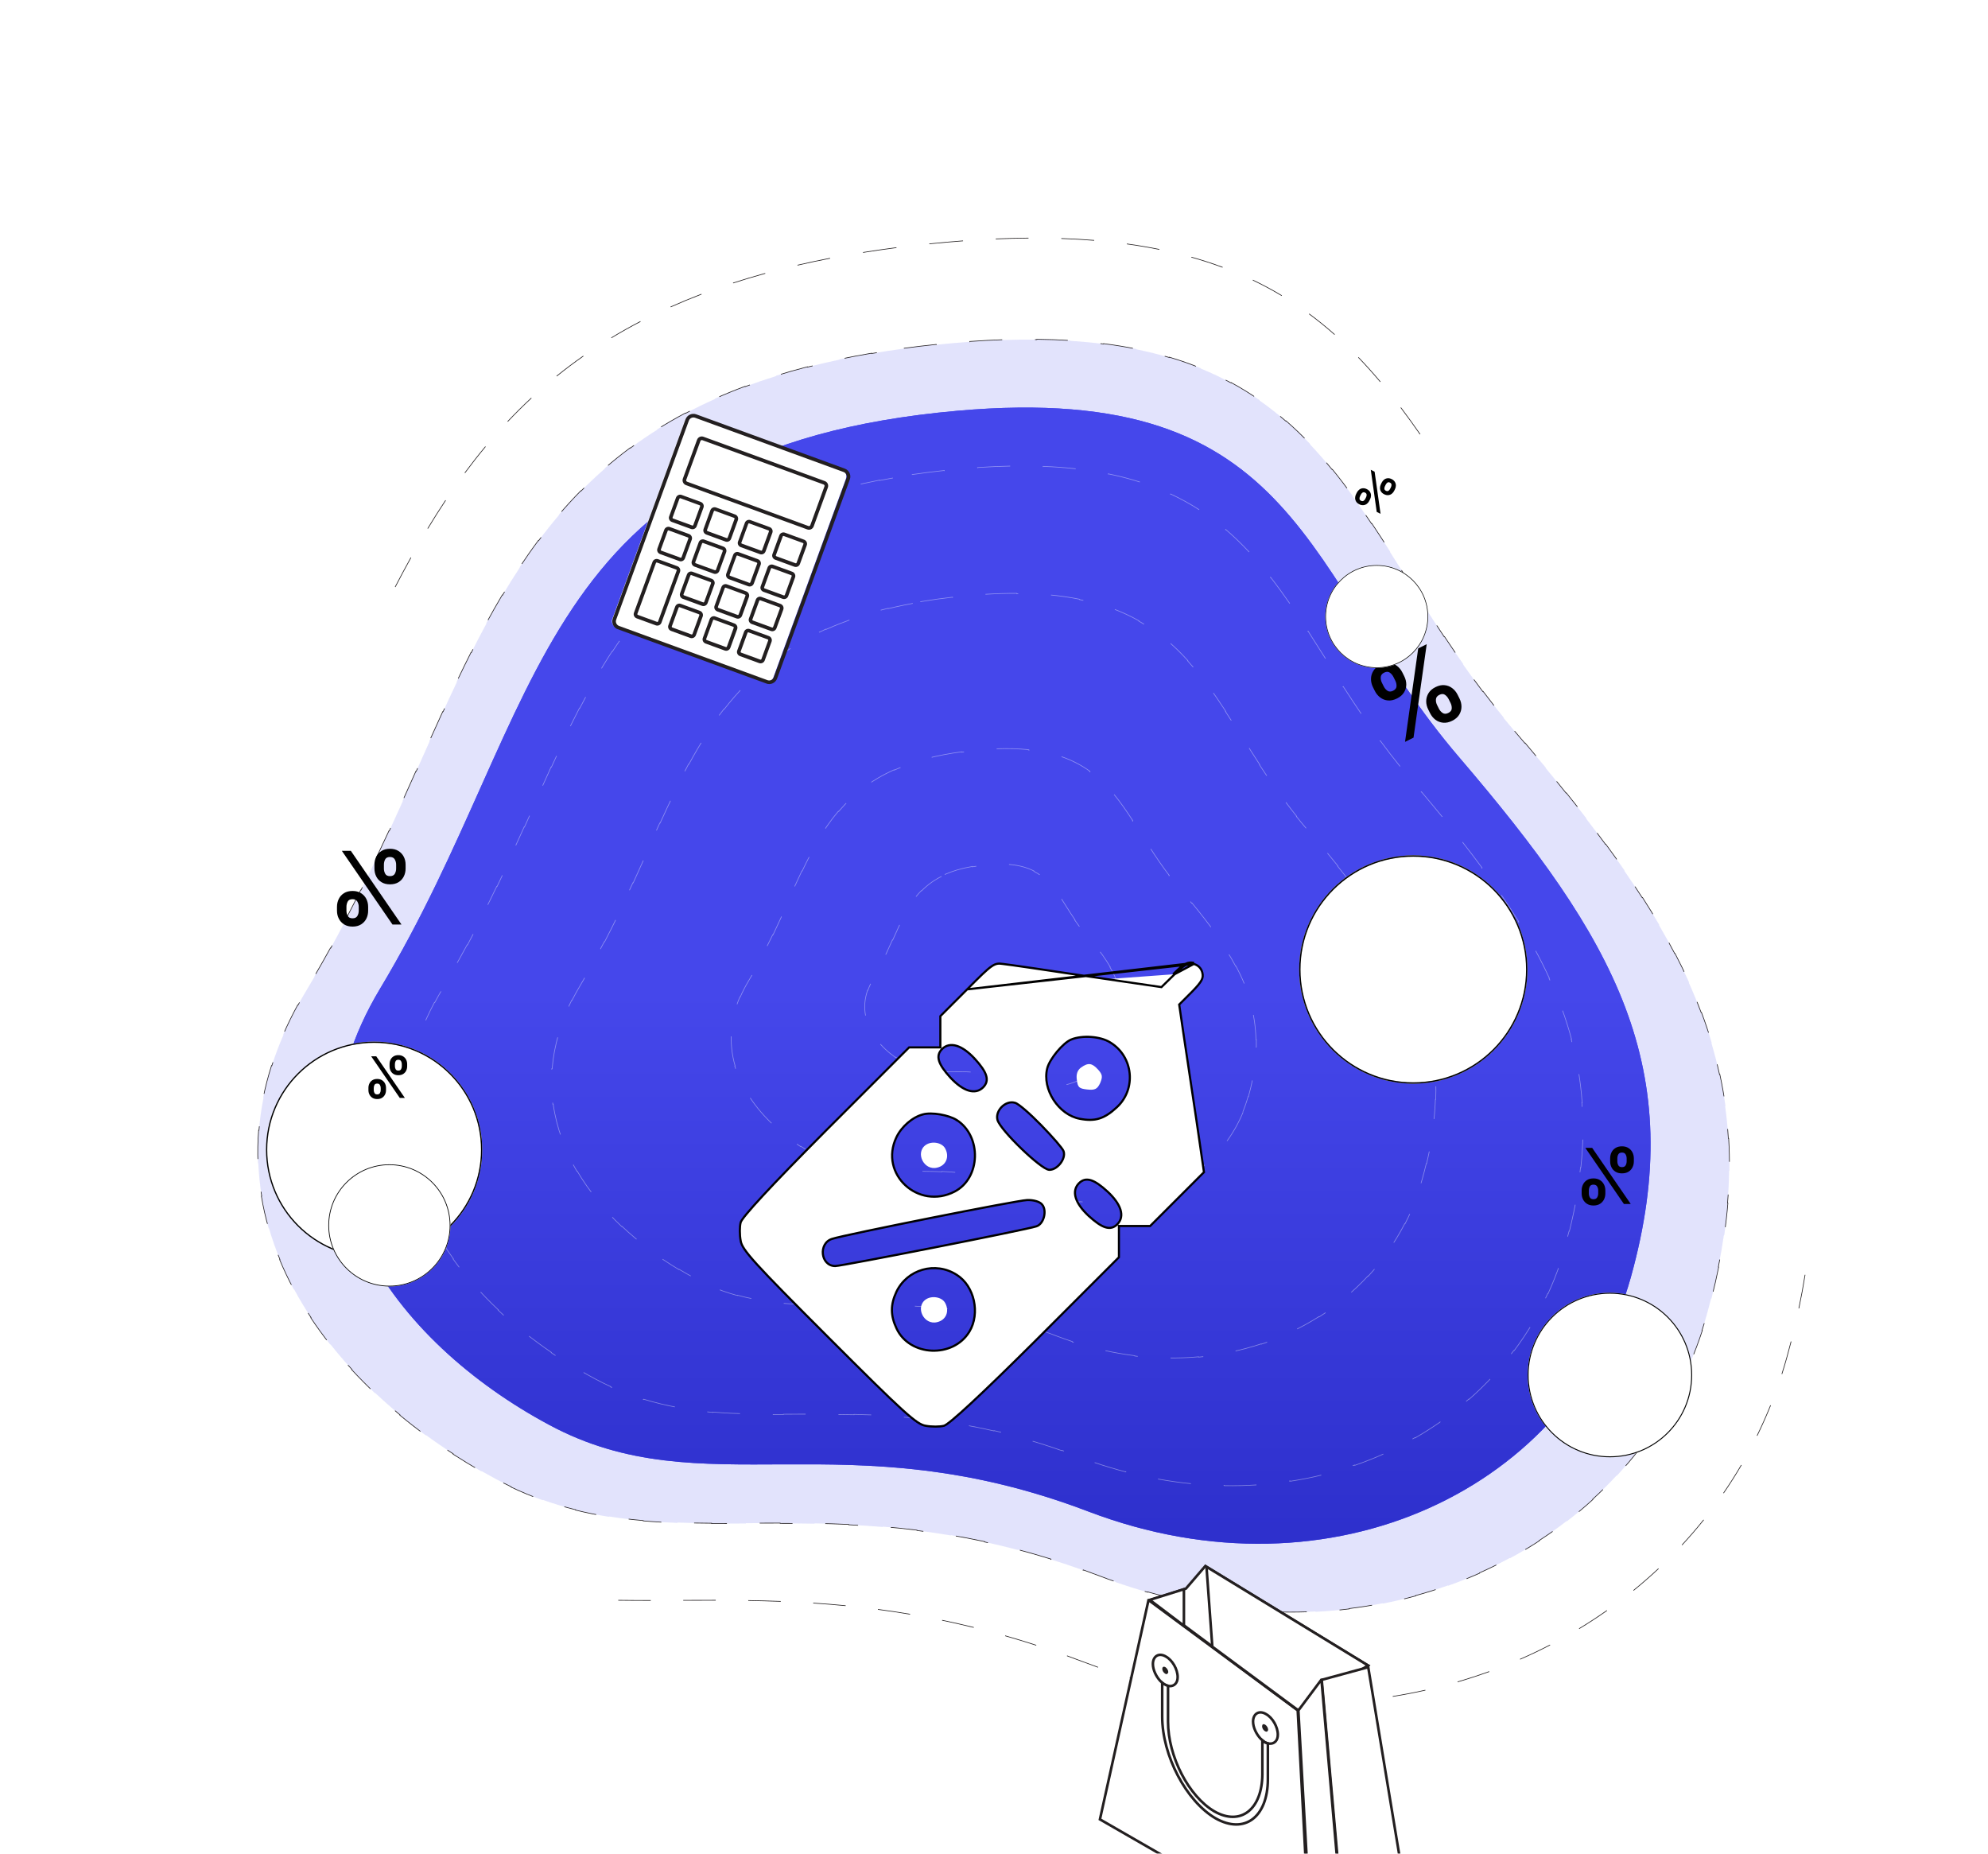 <svg width="2997" height="2794" viewBox="0 0 2997 2794" fill="none" xmlns="http://www.w3.org/2000/svg">
<g clip-path="url(#clip0_2558_34563)">
<path d="M1362.63 524.934C1378.47 522.797 1394.7 520.863 1411.36 519.137L1411.41 519.634C1419.65 518.78 1427.98 517.977 1436.43 517.225C1445.1 516.454 1453.64 515.768 1462.06 515.164L1462.03 514.666C1479.38 513.423 1496.2 512.532 1512.51 511.981L1512.52 512.481C1529.94 511.893 1546.77 511.695 1563.05 511.871L1563.06 511.372C1580.51 511.561 1597.33 512.181 1613.55 513.214L1613.51 513.713C1630.92 514.821 1647.63 516.406 1663.69 518.445L1663.75 517.949C1681.11 520.152 1697.71 522.885 1713.61 526.121L1713.51 526.611C1730.68 530.103 1747.03 534.181 1762.64 538.81L1762.78 538.331C1779.45 543.272 1795.27 548.842 1810.33 554.998L1810.15 555.46C1826.21 562.024 1841.42 569.256 1855.87 577.105L1856.11 576.666C1871.21 584.867 1885.49 593.742 1899.07 603.233L1898.78 603.642C1912.72 613.385 1925.92 623.778 1938.51 634.759L1938.84 634.383C1951.57 645.484 1963.67 657.185 1975.29 669.422L1974.93 669.766C1986.46 681.917 1997.52 694.597 2008.22 707.745L2008.61 707.43C2019.16 720.385 2029.37 733.792 2039.36 747.59L2038.96 747.883C2048.73 761.374 2058.3 775.241 2067.78 789.427L2068.19 789.149C2077.44 802.981 2086.6 817.115 2095.79 831.499L2095.37 831.768C2103.87 845.078 2112.4 858.603 2121.03 872.303L2122.45 874.549L2122.87 874.283C2131.73 888.343 2140.72 902.583 2149.91 916.958L2149.49 917.228C2158.47 931.259 2167.65 945.419 2177.12 959.668L2177.53 959.391C2186.73 973.229 2196.2 987.149 2206.02 1001.11L2205.61 1001.4C2215.19 1015.02 2225.11 1028.69 2235.43 1042.36L2235.83 1042.06C2245.83 1055.3 2256.21 1068.54 2267.04 1081.76L2266.65 1082.08C2271.98 1088.58 2277.41 1095.07 2282.96 1101.55C2288.31 1107.8 2293.6 1114.01 2298.84 1120.19L2299.22 1119.87C2309.88 1132.45 2320.3 1144.88 2330.48 1157.19L2330.09 1157.51C2340.64 1170.26 2350.93 1182.88 2360.95 1195.38L2361.34 1195.07C2371.67 1207.96 2381.72 1220.73 2391.48 1233.39L2391.08 1233.69C2401.17 1246.79 2410.95 1259.77 2420.4 1272.65L2420.8 1272.36C2430.58 1285.69 2440.02 1298.92 2449.1 1312.08L2448.69 1312.36C2458.08 1325.97 2467.09 1339.49 2475.71 1352.96L2476.13 1352.69C2485.02 1366.59 2493.51 1380.43 2501.56 1394.24L2501.13 1394.49C2509.45 1408.75 2517.31 1422.98 2524.7 1437.21L2525.14 1436.98C2532.73 1451.59 2539.83 1466.2 2546.42 1480.85L2545.96 1481.05C2552.7 1496.01 2558.9 1511.01 2564.55 1526.07L2565.02 1525.9C2570.77 1541.22 2575.96 1556.61 2580.57 1572.12L2580.09 1572.26C2584.73 1587.86 2588.78 1603.57 2592.24 1619.44L2592.72 1619.33C2596.17 1635.17 2599.01 1651.15 2601.25 1667.33L2600.75 1667.4C2602.95 1683.36 2604.56 1699.51 2605.55 1715.88L2606.05 1715.85C2607.02 1731.88 2607.41 1748.13 2607.19 1764.63L2606.69 1764.62C2606.49 1780.58 2605.71 1796.77 2604.37 1813.23L2604.87 1813.27C2603.57 1829.17 2601.73 1845.31 2599.35 1861.73L2598.85 1861.66C2596.57 1877.4 2593.78 1893.4 2590.48 1909.68L2590.97 1909.78C2587.81 1925.35 2584.18 1941.18 2580.07 1957.29L2579.59 1957.16C2577.59 1964.98 2575.49 1972.86 2573.27 1980.82C2570.95 1989.06 2568.48 1997.22 2565.83 2005.3L2566.31 2005.45C2560.97 2021.77 2554.97 2037.72 2548.35 2053.31L2547.89 2053.11C2541.19 2068.87 2533.84 2084.24 2525.88 2099.2L2526.32 2099.44C2518.29 2114.54 2509.63 2129.24 2500.38 2143.49L2499.96 2143.22C2490.67 2157.54 2480.79 2171.41 2470.34 2184.83L2470.73 2185.13C2460.25 2198.59 2449.2 2211.58 2437.62 2224.09L2437.26 2223.75C2425.69 2236.24 2413.59 2248.24 2400.99 2259.73L2401.33 2260.1C2388.76 2271.57 2375.7 2282.52 2362.17 2292.95L2361.87 2292.56C2348.41 2302.93 2334.5 2312.78 2320.16 2322.08L2320.44 2322.5C2306.19 2331.74 2291.53 2340.45 2276.49 2348.59L2276.25 2348.15C2261.33 2356.22 2246.03 2363.74 2230.38 2370.69L2230.59 2371.14C2215.09 2378.02 2199.26 2384.34 2183.11 2390.07L2182.95 2389.6C2166.98 2395.27 2150.72 2400.38 2134.17 2404.89L2134.3 2405.37C2117.98 2409.83 2101.38 2413.71 2084.55 2417L2084.45 2416.5C2067.84 2419.75 2051 2422.42 2033.95 2424.49L2034.01 2424.99C2017.23 2427.03 2000.26 2428.49 1983.11 2429.36L1983.08 2428.86C1966.21 2429.72 1949.17 2430 1931.98 2429.69L1931.97 2430.19C1915.08 2429.88 1898.05 2429.01 1880.9 2427.54L1880.95 2427.05C1864.15 2425.61 1847.24 2423.62 1830.24 2421.04L1830.16 2421.54C1813.47 2419.01 1796.69 2415.92 1779.85 2412.26L1779.96 2411.78C1763.48 2408.2 1746.95 2404.07 1730.37 2399.39L1730.23 2399.87C1714.03 2395.29 1697.78 2390.18 1681.52 2384.52L1681.68 2384.04C1673.65 2381.25 1665.62 2378.32 1657.59 2375.26C1649.38 2372.14 1641.24 2369.13 1633.18 2366.24L1633.01 2366.71C1616.44 2360.78 1600.15 2355.35 1584.14 2350.37L1584.29 2349.89C1567.4 2344.63 1550.82 2339.88 1534.52 2335.58L1534.4 2336.07C1517.35 2331.57 1500.62 2327.58 1484.19 2324.03L1484.29 2323.54C1467.05 2319.82 1450.14 2316.59 1433.54 2313.78L1433.46 2314.27C1416.1 2311.34 1399.09 2308.87 1382.38 2306.8L1382.44 2306.3C1364.96 2304.13 1347.82 2302.39 1330.99 2301L1330.95 2301.5C1313.45 2300.05 1296.28 2298.98 1279.42 2298.19L1279.45 2297.69C1261.93 2296.87 1244.74 2296.36 1227.85 2296.05L1227.84 2296.55C1210.3 2296.22 1193.08 2296.12 1176.14 2296.11L1176.14 2295.61C1161.31 2295.61 1146.69 2295.68 1132.26 2295.75C1129.66 2295.77 1127.06 2295.78 1124.47 2295.79L1124.47 2296.29C1106.99 2296.38 1089.79 2296.44 1072.81 2296.34L1072.81 2295.84C1055.38 2295.73 1038.18 2295.46 1021.18 2294.85L1021.16 2295.35C1003.8 2294.74 986.628 2293.78 969.598 2292.33L969.641 2291.83C952.432 2290.36 935.367 2288.38 918.39 2285.72L918.312 2286.21C901.365 2283.55 884.504 2280.22 867.673 2276.04L867.794 2275.56C851.314 2271.46 834.865 2266.56 818.392 2260.7L818.225 2261.17C802.357 2255.52 786.468 2248.97 770.511 2241.39L770.725 2240.94C763.059 2237.3 755.378 2233.42 747.675 2229.28L747.439 2229.72L747.675 2229.28C740.373 2225.37 733.105 2221.36 725.88 2217.23L725.633 2217.67C711.249 2209.45 697.033 2200.81 683.05 2191.76L683.321 2191.34C669.39 2182.33 655.69 2172.91 642.283 2163.09L641.988 2163.5C628.563 2153.67 615.432 2143.46 602.657 2132.87L602.975 2132.49C590.155 2121.87 577.693 2110.87 565.654 2099.51L565.311 2099.87C553.171 2088.42 541.46 2076.61 530.242 2064.45L530.609 2064.11C519.289 2051.84 508.473 2039.22 498.228 2026.26L497.836 2026.57C487.469 2013.46 477.685 2000.02 468.553 1986.24L468.97 1985.97C459.745 1972.06 451.188 1957.82 443.368 1943.27L442.928 1943.51C435.028 1928.81 427.881 1913.81 421.558 1898.5L422.02 1898.31C415.672 1882.95 410.158 1867.29 405.551 1851.35L405.071 1851.49C400.467 1835.56 396.768 1819.35 394.049 1802.9L394.541 1802.81C391.856 1786.56 390.128 1770.06 389.428 1753.33L388.929 1753.35C388.244 1736.97 388.543 1720.37 389.895 1703.57L390.393 1703.61C391.698 1687.38 393.988 1670.96 397.321 1654.36L396.832 1654.27C400.033 1638.33 404.197 1622.24 409.376 1606.01L409.851 1606.16C414.762 1590.77 420.588 1575.25 427.374 1559.61L426.916 1559.41C433.344 1544.6 440.633 1529.69 448.822 1514.68L449.26 1514.92C453.2 1507.7 457.348 1500.46 461.709 1493.2C465.989 1486.07 470.199 1478.95 474.341 1471.84L473.91 1471.59C482.273 1457.24 490.362 1442.93 498.207 1428.68L498.644 1428.92C506.651 1414.36 514.403 1399.87 521.931 1385.43L521.488 1385.2C529.165 1370.48 536.61 1355.82 543.855 1341.24L544.302 1341.46C551.691 1326.59 558.872 1311.8 565.881 1297.1L565.43 1296.89C572.574 1281.9 579.538 1267.01 586.361 1252.23L586.815 1252.43C593.77 1237.36 600.577 1222.4 607.277 1207.55L606.821 1207.35C613.649 1192.22 620.365 1177.22 627.009 1162.35L627.465 1162.56C628.695 1159.81 629.922 1157.06 631.148 1154.32C636.67 1141.96 642.148 1129.71 647.607 1117.55L647.151 1117.35C653.949 1102.22 660.717 1087.24 667.501 1072.45L667.955 1072.66C674.871 1057.58 681.805 1042.68 688.804 1027.99L688.353 1027.77C695.496 1012.78 702.708 997.989 710.041 983.426L710.487 983.651C717.948 968.835 725.535 954.252 733.303 939.919L732.864 939.681C740.759 925.115 748.841 910.806 757.169 896.774L757.598 897.029C766.034 882.814 774.721 868.883 783.72 855.256L783.303 854.98C792.398 841.207 801.812 827.743 811.607 814.606L812.007 814.905C821.837 801.721 832.051 788.868 842.711 776.366L842.331 776.042C852.964 763.571 864.042 751.448 875.627 739.693L875.982 740.043C887.433 728.424 899.379 717.164 911.881 706.281L911.553 705.905C923.821 695.226 936.624 684.912 950.019 674.978L950.317 675.379C963.28 665.766 976.799 656.509 990.925 647.626L990.659 647.203C1004.29 638.633 1018.48 630.409 1033.28 622.548L1033.52 622.989C1047.69 615.461 1062.43 608.265 1077.77 601.413L1077.57 600.957C1092.21 594.416 1107.4 588.189 1123.17 582.287L1123.35 582.754C1138.35 577.142 1153.87 571.823 1169.96 566.808L1169.81 566.331C1185.11 561.56 1200.92 557.064 1217.25 552.851L1217.38 553.334C1232.91 549.328 1248.92 545.577 1265.44 542.089L1265.33 541.6C1281.08 538.274 1297.29 535.186 1313.97 532.343L1314.05 532.835C1329.83 530.146 1346.04 527.675 1362.69 525.429L1362.63 524.934Z" fill="#CFD0FA" fill-opacity="0.6" stroke="#231F20" stroke-width="0.999" stroke-dasharray="49.95 49.95"/>
<path fill-rule="evenodd" clip-rule="evenodd" d="M1401.01 367.534L1400.96 367.036C1409.4 366.175 1417.94 365.359 1426.58 364.59C1435.09 363.834 1443.49 363.148 1451.78 362.531L1451.86 363.529C1443.57 364.145 1435.17 364.831 1426.67 365.586M1401.01 367.534L1401.06 368.031C1409.5 367.17 1418.04 366.355 1426.67 365.586M1351.35 372.749C1334.17 374.965 1317.39 377.383 1300.99 380L1301.15 380.988C1317.53 378.372 1334.31 375.955 1351.48 373.741L1351.35 372.749ZM1251.29 388.769L1251.48 389.75C1234.68 393.006 1218.32 396.488 1202.38 400.19L1202.16 399.216C1218.11 395.511 1234.48 392.027 1251.29 388.769ZM1153.5 411.548L1153.76 412.512C1137.12 417.098 1120.97 421.946 1105.29 427.048L1104.98 426.097C1120.68 420.99 1136.84 416.138 1153.5 411.548ZM1057.36 442.906L1057.71 443.841C1041.68 449.966 1026.17 456.384 1011.15 463.087L1010.75 462.173C1025.78 455.463 1041.3 449.038 1057.36 442.906ZM965.343 484.073L965.803 484.961C950.633 492.852 936.012 501.066 921.903 509.593L921.386 508.736C935.514 500.199 950.154 491.974 965.343 484.073ZM879.14 536.227L879.712 537.047C865.78 546.797 852.385 556.888 839.484 567.305L838.857 566.527C851.775 556.095 865.188 545.991 879.14 536.227ZM800.748 599.526L801.427 600.259C789.042 611.746 777.141 623.571 765.675 635.717L764.949 635.03C776.43 622.868 788.347 611.028 800.748 599.526ZM731.502 672.782L732.269 673.422C721.522 686.332 711.169 699.555 701.158 713.076L700.355 712.48C710.377 698.945 720.742 685.707 731.502 672.782ZM671.386 753.794L672.217 754.349C662.957 768.272 653.982 782.472 645.245 796.932L644.39 796.414C653.134 781.943 662.117 767.731 671.386 753.794ZM619.111 840.078L619.983 840.564C611.876 855.15 603.95 869.97 596.158 885.01L595.271 884.55C603.067 869.502 610.998 854.673 619.111 840.078ZM2141.26 654.258L2140.44 654.829C2130.9 641.106 2121.24 627.682 2111.37 614.596L2112.16 613.993C2122.05 627.091 2131.71 640.526 2141.26 654.258ZM2081.3 575.173L2080.54 575.817C2069.85 563.109 2058.84 550.803 2047.43 538.943L2048.15 538.25C2059.58 550.127 2070.6 562.449 2081.3 575.173ZM2012.38 503.875L2011.72 504.624C1999.44 493.743 1986.65 483.349 1973.27 473.486L1973.86 472.68C1987.27 482.562 2000.08 492.975 2012.38 503.875ZM1932.61 445.172L1932.09 446.03C1918.2 437.688 1903.68 429.864 1888.47 422.594L1888.9 421.692C1904.14 428.975 1918.68 436.814 1932.61 445.172ZM1843.34 402.414L1842.99 403.351C1827.95 397.759 1812.28 392.65 1795.91 388.054L1796.18 387.092C1812.57 391.695 1828.27 396.812 1843.34 402.414ZM1747.88 375.458L1747.68 376.438C1731.96 373.244 1715.66 370.473 1698.73 368.146L1698.87 367.155C1715.82 369.485 1732.14 372.259 1747.88 375.458ZM1649.55 361.792L1649.47 362.789C1633.5 361.486 1617.01 360.541 1599.98 359.968L1600.01 358.968C1617.06 359.543 1633.56 360.488 1649.55 361.792ZM1550.54 358.345L1550.55 359.345C1534.55 359.464 1518.1 359.884 1501.19 360.614L1501.14 359.615C1518.07 358.885 1534.53 358.464 1550.54 358.345Z" fill="#231F20"/>
<path d="M1443.22 619.144C1963.71 572.91 1964.55 866.707 2199.19 1140.75C2433.83 1414.79 2546.55 1610.16 2458.4 1925.81C2369.84 2241.46 2009.04 2418.49 1640.51 2278.11C1271.97 2137.72 1060.83 2272.64 828.293 2147.81C595.752 2023.4 402.459 1774.02 572.876 1490.31C828.293 1065.1 801.429 676.306 1443.22 619.144Z" fill="#4547EB"/>
<path d="M1443.22 619.144C1963.71 572.91 1964.55 866.707 2199.19 1140.75C2433.83 1414.79 2546.55 1610.16 2458.4 1925.81C2369.84 2241.46 2009.04 2418.49 1640.51 2278.11C1271.97 2137.72 1060.83 2272.64 828.293 2147.81C595.752 2023.4 402.459 1774.02 572.876 1490.31C828.293 1065.1 801.429 676.306 1443.22 619.144Z" fill="url(#paint0_linear_2558_34563)"/>
<path d="M1374.69 715.322C1390.49 712.985 1406.8 710.909 1423.65 709.099L1423.7 709.596C1431.9 708.716 1440.22 707.899 1448.67 707.146C1457.16 706.392 1465.5 705.739 1473.68 705.184L1473.65 704.686C1490.74 703.528 1507.17 702.802 1522.99 702.489L1523 702.988C1540.17 702.648 1556.62 702.795 1572.38 703.408L1572.4 702.908C1589.7 703.58 1606.19 704.812 1621.91 706.573L1621.86 707.069C1638.97 708.985 1655.18 711.529 1670.58 714.661L1670.68 714.171C1687.6 717.612 1703.53 721.763 1718.58 726.574L1718.43 727.049C1734.78 732.272 1750.09 738.272 1764.5 744.983L1764.72 744.531C1780.12 751.703 1794.5 759.688 1808.02 768.405L1807.75 768.825C1821.82 777.894 1834.96 787.757 1847.36 798.326L1847.68 797.946C1860.27 808.678 1872.1 820.135 1883.37 832.225L1883 832.565C1894.16 844.542 1904.76 857.14 1915.01 870.271L1915.4 869.963C1925.42 882.811 1935.09 896.166 1944.59 909.942L1944.18 910.225C1953.4 923.602 1962.47 937.378 1971.54 951.474L1971.96 951.204C1980.38 964.283 1988.79 977.636 1997.34 991.201C1997.73 991.809 1998.11 992.417 1998.49 993.025L1998.07 993.291C2006.73 1007.03 2015.54 1020.98 2024.62 1035.09L2025.04 1034.82C2033.83 1048.46 2042.87 1062.24 2052.31 1076.11L2051.89 1076.39C2061.02 1089.81 2070.51 1103.31 2080.46 1116.83L2080.87 1116.53C2090.49 1129.6 2100.55 1142.68 2111.15 1155.74L2110.76 1156.05C2115.92 1162.42 2121.22 1168.78 2126.65 1175.12C2132.01 1181.38 2137.29 1187.59 2142.5 1193.76L2142.89 1193.43C2153.61 1206.13 2164.04 1218.64 2174.14 1230.99L2173.76 1231.31C2184.27 1244.16 2194.44 1256.84 2204.27 1269.39L2204.66 1269.08C2214.9 1282.16 2224.76 1295.09 2234.22 1307.9L2233.82 1308.19C2243.69 1321.56 2253.14 1334.8 2262.14 1347.95L2262.55 1347.67C2271.94 1361.39 2280.84 1375 2289.24 1388.56L2288.81 1388.82C2297.55 1402.92 2305.74 1416.96 2313.37 1430.98L2313.81 1430.74C2321.73 1445.29 2329.04 1459.82 2335.73 1474.38L2335.27 1474.59C2342.15 1489.57 2348.36 1504.58 2353.89 1519.69L2354.36 1519.52C2359.99 1534.91 2364.91 1550.4 2369.09 1566.05L2368.61 1566.17C2372.81 1581.87 2376.27 1597.73 2378.97 1613.82L2379.46 1613.74C2382.13 1629.66 2384.05 1645.8 2385.2 1662.22L2384.71 1662.26C2385.82 1678.22 2386.21 1694.44 2385.85 1710.99L2386.35 1711C2386 1726.92 2384.96 1743.14 2383.2 1759.69L2382.7 1759.64C2381.03 1775.41 2378.7 1791.49 2375.71 1807.92L2376.21 1808.01C2373.37 1823.59 2369.94 1839.5 2365.89 1855.76L2365.41 1855.64C2363.47 1863.43 2361.39 1871.31 2359.16 1879.27C2356.9 1887.34 2354.44 1895.31 2351.78 1903.17L2352.26 1903.33C2346.87 1919.27 2340.7 1934.79 2333.77 1949.84L2333.32 1949.63C2326.31 1964.86 2318.55 1979.62 2310.06 1993.88L2310.49 1994.13C2301.92 2008.52 2292.63 2022.39 2282.65 2035.71L2282.25 2035.41C2272.25 2048.77 2261.56 2061.58 2250.24 2073.8L2250.61 2074.14C2239.28 2086.37 2227.31 2098.02 2214.76 2109.06L2214.43 2108.68C2201.94 2119.66 2188.87 2130.02 2175.26 2139.75L2175.55 2140.15C2162.03 2149.82 2147.98 2158.85 2133.45 2167.21L2133.2 2166.78C2118.82 2175.05 2103.98 2182.67 2088.71 2189.61L2088.92 2190.06C2073.83 2196.92 2058.32 2203.1 2042.44 2208.59L2042.28 2208.12C2026.64 2213.53 2010.65 2218.26 1994.34 2222.28L1994.45 2222.76C1978.39 2226.72 1962.01 2230 1945.38 2232.56L1945.3 2232.07C1928.97 2234.58 1912.38 2236.41 1895.57 2237.52L1895.6 2238.02C1879.13 2239.11 1862.44 2239.52 1845.59 2239.21L1845.59 2238.71C1829.11 2238.41 1812.47 2237.44 1795.69 2235.76L1795.64 2236.26C1779.22 2234.61 1762.68 2232.3 1746.04 2229.29L1746.13 2228.8C1729.94 2225.88 1713.67 2222.29 1697.33 2218.03L1697.2 2218.52C1681.27 2214.36 1665.28 2209.57 1649.26 2204.11L1649.43 2203.64C1641.57 2200.96 1633.71 2198.12 1625.84 2195.13C1617.39 2191.91 1609.03 2188.85 1600.76 2185.94L1600.6 2186.42C1583.31 2180.34 1566.42 2174.94 1549.9 2170.14L1550.04 2169.66C1532.47 2164.55 1515.32 2160.11 1498.55 2156.27L1498.44 2156.75C1480.63 2152.67 1463.26 2149.24 1446.28 2146.37L1446.37 2145.88C1428.36 2142.83 1410.8 2140.42 1393.65 2138.5L1393.6 2138.99C1375.49 2136.97 1357.84 2135.5 1340.59 2134.44L1340.62 2133.94C1322.47 2132.83 1304.77 2132.17 1287.46 2131.79L1287.45 2132.29C1269.32 2131.89 1251.61 2131.81 1234.27 2131.83L1234.27 2131.33C1224.43 2131.34 1214.7 2131.39 1205.08 2131.44C1196.99 2131.48 1188.98 2131.52 1181.04 2131.54L1181.04 2132.04C1163 2132.08 1145.3 2132.01 1127.86 2131.57L1127.87 2131.07C1109.93 2130.62 1092.26 2129.79 1074.78 2128.3L1074.74 2128.8C1057 2127.28 1039.46 2125.09 1022.01 2121.93L1022.09 2121.44C1004.83 2118.31 987.654 2114.24 970.48 2108.95L970.333 2109.43C953.804 2104.34 937.273 2098.11 920.658 2090.51L920.866 2090.06C912.941 2086.43 904.998 2082.49 897.025 2078.21L896.789 2078.65L897.025 2078.21C889.51 2074.19 882.042 2070.02 874.632 2065.72L874.381 2066.15C859.638 2057.58 845.129 2048.44 830.962 2038.78L831.243 2038.37C817.114 2028.73 803.325 2018.56 789.984 2007.9L789.672 2008.29C776.265 1997.57 763.308 1986.35 750.91 1974.65L751.252 1974.29C738.742 1962.49 726.802 1950.21 715.542 1937.48L715.168 1937.81C703.752 1924.9 693.033 1911.53 683.129 1897.73L683.535 1897.44C673.498 1883.45 664.299 1869.02 656.057 1854.19L655.62 1854.43C647.265 1839.39 639.891 1823.93 633.625 1808.08L634.09 1807.9C627.8 1791.99 622.627 1775.7 618.699 1759.05L618.213 1759.16C614.308 1742.62 611.63 1725.72 610.304 1708.51L610.802 1708.47C609.509 1691.7 609.502 1674.62 610.897 1657.28L610.399 1657.24C611.74 1640.58 614.372 1623.67 618.398 1606.55L618.884 1606.66C622.674 1590.54 627.702 1574.23 634.053 1557.74L633.587 1557.56C639.525 1542.15 646.617 1526.59 654.933 1510.9L655.375 1511.14C659.309 1503.72 663.517 1496.27 668.007 1488.79C672.293 1481.65 676.491 1474.53 680.605 1467.42L680.173 1467.17C688.516 1452.75 696.517 1438.38 704.224 1424.09L704.664 1424.32C712.568 1409.66 720.162 1395.07 727.496 1380.57L727.05 1380.34C734.579 1365.45 741.834 1350.66 748.869 1335.97L749.32 1336.19C756.519 1321.16 763.489 1306.24 770.286 1291.46L769.833 1291.25C776.784 1276.14 783.555 1261.16 790.209 1246.35L790.665 1246.55C795.067 1236.75 799.418 1227.01 803.735 1217.35C806.12 1212.02 808.495 1206.7 810.863 1201.41L810.407 1201.21C817.212 1186.01 823.959 1171 830.718 1156.21L831.172 1156.42C838.095 1141.27 845.031 1126.35 852.058 1111.69L851.607 1111.47C858.806 1096.45 866.101 1081.69 873.574 1067.23L874.018 1067.46C881.647 1052.69 889.462 1038.23 897.552 1024.1L897.118 1023.85C905.369 1009.44 913.905 995.372 922.82 981.68L923.239 981.952C932.259 968.099 941.667 954.63 951.561 941.574L951.163 941.272C961.107 928.15 971.542 915.444 982.566 903.186L982.938 903.52C993.862 891.373 1005.37 879.666 1017.54 868.429L1017.2 868.062C1029.15 857.037 1041.75 846.464 1055.09 836.371L1055.39 836.769C1068.22 827.054 1081.75 817.784 1096.04 808.984L1095.77 808.558C1109.44 800.142 1123.81 792.155 1138.94 784.619L1139.17 785.066C1153.5 777.932 1168.52 771.201 1184.3 764.894L1184.12 764.43C1198.88 758.528 1214.31 752.995 1230.44 747.849L1230.59 748.325C1245.75 743.489 1261.54 738.994 1277.99 734.853L1277.87 734.368C1293.32 730.477 1309.37 726.897 1326.04 723.64L1326.13 724.13C1341.78 721.071 1357.99 718.297 1374.76 715.816L1374.69 715.322Z" stroke="white" stroke-opacity="0.4" stroke-width="0.999" stroke-dasharray="49.95 49.95"/>
<path d="M1387.36 906.944C1402.89 904.298 1419.11 902.005 1436.06 900.078L1436.12 900.574C1444.23 899.652 1452.52 898.814 1460.97 898.061C1469.16 897.334 1477.16 896.732 1484.97 896.251L1484.94 895.753C1501.68 894.724 1517.58 894.254 1532.69 894.314L1532.69 894.813C1549.48 894.879 1565.3 895.6 1580.24 896.932L1580.28 896.434C1597.11 897.935 1612.82 900.211 1627.54 903.203L1627.44 903.692C1643.96 907.05 1659.22 911.311 1673.41 916.39L1673.58 915.919C1689.27 921.534 1703.65 928.147 1716.95 935.646L1716.71 936.081C1730.93 944.093 1743.92 953.118 1755.98 963.017L1756.3 962.631C1768.65 972.771 1780.02 983.826 1790.73 995.646L1790.36 995.981C1800.92 1007.64 1810.83 1020.04 1820.39 1033.05L1820.79 1032.75C1830.05 1045.34 1838.98 1058.49 1847.85 1072.08L1847.43 1072.35C1855.69 1084.99 1863.9 1098.01 1872.28 1111.3L1873.13 1112.65L1873.55 1112.38C1881.86 1125.56 1890.35 1139.01 1899.23 1152.61L1898.81 1152.89C1907.33 1165.95 1916.21 1179.16 1925.64 1192.44L1926.05 1192.15C1935.07 1204.85 1944.59 1217.61 1954.78 1230.34L1954.39 1230.65C1959.31 1236.8 1964.38 1242.95 1969.63 1249.08C1975 1255.35 1980.28 1261.55 1985.45 1267.71L1985.84 1267.38C1996.61 1280.19 2006.97 1292.76 2016.89 1305.13L2016.5 1305.44C2026.97 1318.5 2036.95 1331.34 2046.42 1344.01L2046.82 1343.71C2056.85 1357.13 2066.3 1370.37 2075.15 1383.5L2074.74 1383.78C2084.08 1397.63 2092.76 1411.36 2100.74 1425.04L2101.17 1424.79C2109.58 1439.2 2117.22 1453.56 2124.04 1467.95L2123.59 1468.17C2130.68 1483.12 2136.89 1498.12 2142.18 1513.25L2142.66 1513.08C2148.07 1528.55 2152.52 1544.16 2155.98 1560.03L2155.49 1560.14C2158.92 1575.91 2161.37 1591.94 2162.78 1608.33L2163.27 1608.28C2164.64 1624.17 2165.04 1640.4 2164.44 1657.07L2163.94 1657.05C2163.36 1672.82 2161.88 1688.98 2159.47 1705.61L2159.96 1705.68C2157.7 1721.23 2154.63 1737.19 2150.71 1753.63L2150.23 1753.51C2148.37 1761.29 2146.33 1769.18 2144.09 1777.18C2141.91 1784.98 2139.47 1792.65 2136.8 1800.18L2137.27 1800.35C2131.84 1815.67 2125.42 1830.45 2118.09 1844.64L2117.65 1844.41C2110.23 1858.77 2101.88 1872.53 2092.68 1885.62L2093.09 1885.91C2083.81 1899.1 2073.67 1911.63 2062.73 1923.43L2062.36 1923.09C2051.45 1934.86 2039.75 1945.92 2027.34 1956.2L2027.66 1956.58C2015.31 1966.81 2002.26 1976.27 1988.59 1984.92L1988.32 1984.5C1974.82 1993.04 1960.71 2000.78 1946.06 2007.67L1946.27 2008.12C1931.81 2014.92 1916.84 2020.9 1901.42 2026L1901.26 2025.53C1886.15 2030.52 1870.61 2034.68 1854.7 2037.96L1854.8 2038.45C1839.21 2041.66 1823.27 2044.03 1807.05 2045.5L1807 2045C1791.19 2046.44 1775.11 2047.03 1758.81 2046.74L1758.8 2047.23C1742.93 2046.95 1726.85 2045.82 1710.63 2043.82L1710.69 2043.33C1694.97 2041.39 1679.12 2038.63 1663.17 2035.02L1663.06 2035.51C1647.62 2032.01 1632.1 2027.72 1616.54 2022.59L1616.7 2022.12C1609.13 2019.63 1601.54 2016.94 1593.96 2014.05C1586.56 2011.23 1579.25 2008.58 1572.03 2006.08L1571.87 2006.55C1556.65 2001.28 1541.84 1996.7 1527.4 1992.72L1527.53 1992.24C1511.99 1987.96 1496.89 1984.37 1482.18 1981.37L1482.08 1981.86C1466.32 1978.65 1451.02 1976.1 1436.13 1974.09L1436.2 1973.6C1420.31 1971.45 1404.89 1969.91 1389.88 1968.81L1389.85 1969.31C1373.89 1968.15 1358.39 1967.48 1343.29 1967.1L1343.3 1966.61C1327.36 1966.21 1311.86 1966.15 1296.72 1966.19L1296.72 1966.69C1290.47 1966.7 1284.29 1966.73 1278.16 1966.76C1268.69 1966.81 1259.37 1966.86 1250.15 1966.84L1250.15 1966.34C1234.33 1966.32 1218.85 1966.11 1203.61 1965.41L1203.59 1965.91C1187.92 1965.19 1172.49 1963.95 1157.21 1961.86L1157.27 1961.36C1141.99 1959.27 1126.85 1956.32 1111.72 1952.18L1111.59 1952.66C1097 1948.67 1082.43 1943.57 1067.77 1937.06L1067.98 1936.6C1061.02 1933.51 1054.05 1930.11 1047.05 1926.35L1046.81 1926.79L1047.05 1926.35C1039.17 1922.13 1031.35 1917.7 1023.63 1913.07L1023.37 1913.49C1008.01 1904.27 993.019 1894.23 978.625 1883.44L978.925 1883.04C964.51 1872.24 950.694 1860.68 937.698 1848.42L937.355 1848.79C924.169 1836.35 911.825 1823.21 900.553 1809.42L900.94 1809.1C889.464 1795.06 879.101 1780.35 870.096 1765.03L869.666 1765.28C860.486 1749.67 852.714 1733.43 846.605 1716.64L847.074 1716.47C840.952 1699.64 836.505 1682.25 833.991 1664.38L833.497 1664.44C831.038 1646.96 830.425 1629.01 831.9 1610.67L832.398 1610.71C833.787 1593.45 837.028 1575.83 842.326 1557.92L841.848 1557.78C846.707 1541.35 853.293 1524.67 861.761 1507.78L862.207 1508.01C866.139 1500.17 870.477 1492.29 875.238 1484.36C879.527 1477.22 883.698 1470.1 887.761 1462.99L887.327 1462.75C895.645 1448.2 903.508 1433.73 911.003 1419.36L911.446 1419.59C919.184 1404.76 926.53 1390.04 933.576 1375.46L933.126 1375.24C940.407 1360.17 947.368 1345.25 954.113 1330.51L954.568 1330.72C961.535 1315.49 968.273 1300.46 974.893 1285.66L974.437 1285.45C975.173 1283.81 975.909 1282.16 976.643 1280.52C982.716 1266.94 988.702 1253.55 994.688 1240.39L995.143 1240.59C1002.07 1225.37 1009 1210.44 1016.06 1195.86L1015.61 1195.64C1022.9 1180.6 1030.34 1165.92 1038.07 1151.65L1038.51 1151.89C1046.46 1137.24 1054.71 1123.03 1063.45 1109.3L1063.03 1109.04C1071.93 1095.05 1081.34 1081.56 1091.41 1068.64L1091.8 1068.94C1101.89 1056 1112.65 1043.61 1124.26 1031.84L1123.9 1031.49C1135.3 1019.93 1147.52 1008.96 1160.72 998.636L1161.02 999.03C1173.64 989.161 1187.15 979.879 1201.7 971.23L1201.45 970.8C1215.1 962.684 1229.68 955.123 1245.28 948.155L1245.49 948.611C1259.94 942.16 1275.28 936.218 1291.6 930.813L1291.44 930.339C1306.39 925.392 1322.15 920.895 1338.81 916.871L1338.93 917.356C1354.32 913.64 1370.47 910.327 1387.44 907.436L1387.36 906.944Z" stroke="white" stroke-opacity="0.4" stroke-width="0.999" stroke-dasharray="49.95 49.95"/>
<path d="M1873.38 1676.44L1873.85 1676.63C1867.38 1692.3 1859.14 1706.92 1849.37 1720.33L1848.96 1720.04C1839.12 1733.55 1827.72 1745.83 1815.01 1756.71L1815.33 1757.09C1802.72 1767.9 1788.82 1777.33 1773.87 1785.22L1773.64 1784.78C1759.07 1792.47 1743.51 1798.7 1727.19 1803.32L1727.32 1803.8C1711.52 1808.27 1695 1811.23 1677.96 1812.54L1677.92 1812.04C1661.66 1813.29 1644.93 1813.04 1627.9 1811.16L1627.85 1811.66C1611.67 1809.88 1595.23 1806.63 1578.68 1801.82L1578.82 1801.34C1570.91 1799.04 1562.98 1796.39 1555.03 1793.36C1546.08 1789.95 1537.35 1786.94 1528.85 1784.3L1528.7 1784.77C1509.75 1778.88 1491.87 1774.76 1474.9 1771.89L1474.98 1771.4C1455.54 1768.11 1437.27 1766.46 1419.92 1765.65L1419.9 1766.15C1401.47 1765.29 1384.07 1765.38 1367.37 1765.46C1366.44 1765.46 1365.51 1765.47 1364.57 1765.47L1364.57 1764.97C1345.38 1765.07 1327.14 1765.08 1309.32 1763.56L1309.28 1764.06C1290.99 1762.5 1273.15 1759.31 1255.23 1752.94L1255.4 1752.46C1247.03 1749.49 1238.65 1745.81 1230.19 1741.27L1230.19 1741.27C1222.4 1737.1 1214.73 1732.59 1207.24 1727.74L1206.97 1728.16C1192.01 1718.48 1177.8 1707.5 1164.93 1695.36L1165.28 1695C1152.16 1682.64 1140.46 1669.08 1130.8 1654.53L1130.39 1654.81C1120.42 1639.78 1112.63 1623.68 1107.72 1606.7L1108.2 1606.57C1103.35 1589.81 1101.32 1572.21 1102.79 1553.94L1102.3 1553.9C1103.63 1537.25 1107.87 1520.05 1115.51 1502.44L1115.97 1502.64C1119.36 1494.83 1123.43 1486.93 1128.21 1478.97C1132.83 1471.28 1137.22 1463.62 1141.41 1456.01L1140.97 1455.77C1149.72 1439.88 1157.61 1424.16 1164.97 1408.72L1165.42 1408.94C1173.23 1392.57 1180.43 1376.52 1187.42 1360.9L1186.96 1360.7C1187.4 1359.72 1187.84 1358.74 1188.27 1357.76C1195.21 1342.25 1201.94 1327.18 1208.87 1312.65L1209.32 1312.87C1217.1 1296.54 1225.1 1280.91 1233.87 1266.14L1233.44 1265.89C1242.55 1250.54 1252.49 1236.11 1263.85 1222.79L1264.23 1223.12C1275.44 1209.97 1288.04 1197.92 1302.6 1187.12L1302.3 1186.72C1315.68 1176.81 1330.71 1167.95 1347.84 1160.3L1348.04 1160.76C1362.95 1154.11 1379.44 1148.36 1397.83 1143.62L1397.71 1143.14C1413.55 1139.05 1430.79 1135.71 1449.61 1133.17L1449.68 1133.67C1458.12 1132.53 1466.88 1131.55 1475.98 1130.74C1484.63 1129.97 1492.92 1129.44 1500.87 1129.13L1500.85 1128.63C1519.05 1127.93 1535.5 1128.39 1550.43 1129.92L1550.38 1130.41C1568.59 1132.27 1584.54 1135.69 1598.72 1140.45L1598.88 1139.98C1615.84 1145.67 1630.27 1153.28 1642.97 1162.42L1642.68 1162.83C1656.24 1172.58 1667.82 1184.09 1678.43 1196.88L1678.81 1196.57C1689.08 1208.96 1698.42 1222.55 1707.72 1236.91L1707.3 1237.18C1711.55 1243.75 1715.79 1250.48 1720.11 1257.33L1720.38 1257.75C1724.79 1264.75 1729.29 1271.87 1733.95 1279.08L1734.37 1278.81C1743.04 1292.2 1752.3 1305.87 1762.74 1319.55L1762.34 1319.86C1767.27 1326.32 1772.45 1332.78 1777.96 1339.21C1784.43 1346.76 1790.66 1354.16 1796.65 1361.43L1797.03 1361.12C1810.03 1376.9 1821.89 1392.11 1832.51 1407L1832.1 1407.29C1843.97 1423.94 1854.28 1440.18 1862.88 1456.39L1863.33 1456.16C1872.74 1473.89 1880.12 1491.59 1885.28 1509.75L1884.8 1509.89C1890.03 1528.29 1892.97 1547.15 1893.43 1566.99L1893.93 1566.98C1894.36 1585.25 1892.68 1604.34 1888.75 1624.64C1886.97 1633.81 1884.74 1643.22 1882.03 1652.91L1881.55 1652.77C1881.55 1652.77 1881.55 1652.77 1881.55 1652.77C1879.27 1660.9 1876.54 1668.79 1873.38 1676.44Z" stroke="white" stroke-opacity="0.4" stroke-width="0.999" stroke-dasharray="49.95 49.95"/>
<path d="M1424.22 1318.08C1435.86 1312.86 1449.48 1308.77 1465.67 1306.01L1465.75 1306.5C1472.44 1305.36 1479.57 1304.44 1487.18 1303.76C1496.03 1302.97 1504.12 1302.68 1511.53 1302.86L1511.54 1302.36C1531.5 1302.82 1546.61 1306.6 1558.74 1312.78L1558.52 1313.23C1573.63 1320.93 1584.11 1332.41 1593.65 1345.94L1594.06 1345.65C1598.5 1351.94 1602.73 1358.67 1607.12 1365.65C1611.37 1372.42 1615.78 1379.43 1620.68 1386.52L1620.27 1386.81C1624.72 1393.25 1629.58 1399.77 1635.09 1406.23C1639.92 1411.88 1644.48 1417.36 1648.75 1422.71L1649.14 1422.4C1658.84 1434.53 1667.1 1446.02 1673.71 1457.39L1673.28 1457.64C1680.86 1470.67 1686.26 1483.53 1689.18 1497.02L1689.67 1496.92C1692.55 1510.23 1693.04 1524.16 1690.82 1539.47L1690.33 1539.4C1689.36 1546.07 1687.88 1553 1685.86 1560.26C1683.61 1568.29 1680.47 1575.86 1676.54 1582.9L1676.98 1583.14C1668.91 1597.59 1657.56 1609.79 1643.9 1619.1L1643.62 1618.68C1630.43 1627.66 1615.07 1633.93 1598.41 1636.88L1598.5 1637.37C1583.04 1640.12 1566.48 1640.02 1549.5 1636.6L1549.6 1636.11C1541.81 1634.55 1533.92 1632.28 1526.02 1629.26C1519.31 1626.69 1512.85 1624.59 1506.64 1622.87L1506.51 1623.36C1491.96 1619.33 1478.72 1617.41 1466.42 1616.51L1466.46 1616.01C1454.85 1615.16 1444.08 1615.22 1433.86 1615.27C1431.11 1615.28 1428.39 1615.29 1425.71 1615.29L1425.71 1615.79C1411.62 1615.77 1398.45 1615.25 1385.34 1611.64L1385.47 1611.16C1379.23 1609.45 1373.01 1607.04 1366.7 1603.64L1366.7 1603.64C1360.99 1600.57 1355.39 1597.12 1350.04 1593.31L1349.75 1593.72C1338.95 1586.03 1329.15 1576.91 1321.39 1566.64L1321.79 1566.34C1313.76 1555.72 1307.93 1543.88 1305.44 1531.15L1304.95 1531.25C1302.57 1519.06 1303.24 1506.04 1307.95 1492.48L1308.42 1492.64C1310.43 1486.84 1313.19 1480.94 1316.78 1474.95C1320.59 1468.59 1324.08 1462.27 1327.33 1456.02L1326.89 1455.79C1333.87 1442.36 1339.76 1429.24 1345.35 1416.68L1345.81 1416.89C1346.03 1416.39 1346.25 1415.9 1346.47 1415.4C1352.39 1402.13 1358.01 1389.51 1364.31 1377.85L1363.87 1377.61C1370.91 1364.59 1378.78 1352.74 1388.85 1342.49L1389.21 1342.84C1398.64 1333.22 1410 1325.01 1424.42 1318.54L1424.22 1318.08Z" stroke="white" stroke-opacity="0.4" stroke-width="0.999" stroke-dasharray="49.95 49.95"/>
<path fill-rule="evenodd" clip-rule="evenodd" d="M932 2412.49L932.014 2411.49C948.174 2411.72 964.499 2411.78 981.024 2411.77L981.025 2412.77C964.497 2412.78 948.166 2412.72 932 2412.49ZM1030.02 2412.58C1046.13 2412.5 1062.46 2412.43 1079.01 2412.45L1079.01 2411.45C1062.45 2411.43 1046.13 2411.5 1030.01 2411.58L1030.02 2412.58ZM1128.03 2412.85L1128.05 2411.85C1144.14 2412.12 1160.46 2412.53 1177.03 2413.16L1176.99 2414.16C1160.43 2413.53 1144.12 2413.12 1128.03 2412.85ZM1225.93 2416.68L1226 2415.68C1242.06 2416.73 1258.35 2418.04 1274.92 2419.65L1274.82 2420.65C1258.27 2419.04 1241.98 2417.73 1225.93 2416.68ZM1323.43 2426.21L1323.56 2425.22C1339.48 2427.32 1355.65 2429.74 1372.07 2432.52L1371.91 2433.5C1355.5 2430.73 1339.34 2428.31 1323.43 2426.21ZM1420.17 2442.58L1420.37 2441.6C1436.05 2444.85 1451.96 2448.45 1468.12 2452.43L1467.88 2453.4C1451.74 2449.43 1435.83 2445.83 1420.17 2442.58ZM1515.19 2465.98L1515.46 2465.01C1530.86 2469.41 1546.49 2474.16 1562.34 2479.3L1562.04 2480.25C1546.19 2475.11 1530.58 2470.37 1515.19 2465.98ZM1608.38 2496.15L1608.72 2495.21C1616.4 2497.99 1624.13 2500.86 1631.92 2503.83C1639.8 2506.83 1647.67 2509.72 1655.54 2512.5L1655.21 2513.44C1647.33 2510.66 1639.45 2507.76 1631.56 2504.76C1623.78 2501.79 1616.05 2498.92 1608.38 2496.15ZM1702.9 2528.95L1703.18 2527.99C1719.34 2532.8 1735.46 2537.15 1751.54 2541.04L1751.3 2542.02C1735.21 2538.12 1719.07 2533.76 1702.9 2528.95ZM1800.32 2552.53C1816.88 2555.63 1833.38 2558.25 1849.81 2560.41L1849.94 2559.42C1833.53 2557.26 1817.05 2554.65 1800.5 2551.55L1800.32 2552.53ZM1899.68 2565.56L1899.76 2564.56C1916.55 2565.82 1933.25 2566.6 1949.83 2566.9L1949.81 2567.9C1933.21 2567.6 1916.5 2566.82 1899.68 2565.56ZM1999.97 2567.36L1999.93 2566.36C2016.73 2565.69 2033.39 2564.53 2049.9 2562.89L2049.99 2563.88C2033.47 2565.52 2016.79 2566.69 1999.97 2567.36ZM2099.7 2557.42L2099.55 2556.44C2116.12 2553.77 2132.52 2550.62 2148.71 2546.98L2148.92 2547.96C2132.72 2551.6 2116.3 2554.76 2099.7 2557.42ZM2197.52 2535.45L2197.24 2534.49C2213.36 2529.79 2229.24 2524.62 2244.87 2518.96L2245.21 2519.91C2229.56 2525.56 2213.66 2530.75 2197.52 2535.45ZM2291.78 2501.34L2291.39 2500.43C2306.75 2493.72 2321.83 2486.53 2336.6 2478.89L2337.05 2479.78C2322.27 2487.43 2307.17 2494.62 2291.78 2501.34ZM2380.82 2455.24L2380.3 2454.39C2394.63 2445.71 2408.62 2436.57 2422.24 2427L2422.82 2427.81C2409.17 2437.4 2395.17 2446.55 2380.82 2455.24ZM2462.82 2397.58L2462.19 2396.8C2475.18 2386.25 2487.78 2375.27 2499.96 2363.87L2500.64 2364.6C2488.45 2376.02 2475.83 2387.01 2462.82 2397.58ZM2536.03 2329.04L2535.3 2328.36C2546.65 2316.11 2557.56 2303.46 2568.01 2290.41L2568.78 2291.04C2558.33 2304.1 2547.4 2316.77 2536.03 2329.04ZM2598.7 2250.75C2608.15 2237 2617.12 2222.87 2625.59 2208.4L2624.72 2207.89C2616.27 2222.35 2607.32 2236.45 2597.87 2250.19L2598.7 2250.75ZM2649.31 2164.17L2648.41 2163.73C2655.73 2148.79 2662.53 2133.52 2668.8 2117.94L2669.72 2118.31C2663.45 2133.91 2656.64 2149.2 2649.31 2164.17ZM2686.73 2071.12L2685.77 2070.82C2688.32 2062.87 2690.72 2054.85 2692.99 2046.76C2695.33 2038.38 2697.56 2030.07 2699.68 2021.81L2700.65 2022.06C2698.53 2030.32 2696.3 2038.64 2693.95 2047.03C2691.68 2055.13 2689.27 2063.16 2686.73 2071.12ZM2712.34 1972.14C2715.95 1954.98 2719.07 1938.1 2721.71 1921.47L2720.72 1921.31C2718.08 1937.93 2714.97 1954.79 2711.36 1971.93L2712.34 1972.14Z" fill="#231F20"/>
<g filter="url(#filter0_dddddd_2558_34563)">
<path fill-rule="evenodd" clip-rule="evenodd" d="M2130.59 1213.52C2223.93 1213.52 2299.59 1137.86 2299.59 1044.52C2299.59 951.183 2223.93 875.52 2130.59 875.52C2037.25 875.52 1961.59 951.183 1961.59 1044.52C1961.59 1137.86 2037.25 1213.52 2130.59 1213.52ZM2130.59 1216.52C2225.58 1216.52 2302.59 1139.51 2302.59 1044.52C2302.59 949.527 2225.58 872.52 2130.59 872.52C2035.6 872.52 1958.59 949.527 1958.59 1044.52C1958.59 1139.51 2035.6 1216.52 2130.59 1216.52Z" fill="#231F20"/>
</g>
<g filter="url(#filter1_dddddd_2558_34563)">
<path d="M1458.02 1156.16L1458.02 1156.15C1477.19 1136.76 1487.39 1126.68 1494.59 1121.68C1498.15 1119.21 1500.87 1118.06 1503.49 1117.61C1506.15 1117.16 1508.84 1117.39 1512.44 1117.94L1512.48 1117.94L1512.51 1117.95C1520.81 1118.82 1577.88 1127.16 1638.98 1136.4L1638.99 1136.4L1750.15 1152.65L1750.94 1152.77L1751.51 1152.21L1770.84 1133.32C1770.84 1133.32 1770.84 1133.32 1770.84 1133.32M1458.02 1156.16L1800.04 1116.35C1790.81 1114.15 1785.54 1116.79 1769.72 1132.17L1770.84 1133.32M1458.02 1156.16L1417.62 1196.55V1219.17V1242.02V1243.63H1416.02H1392.73H1370.55L1244.92 1369.27C1203.84 1410.57 1172.11 1443.29 1150.43 1466.67C1139.6 1478.36 1131.28 1487.7 1125.58 1494.6C1122.73 1498.05 1120.54 1500.87 1119.03 1503.06C1118.27 1504.15 1117.69 1505.07 1117.28 1505.81C1116.86 1506.58 1116.67 1507.07 1116.61 1507.34L1116.6 1507.37L1116.59 1507.41C1115.77 1510.51 1115.33 1515.18 1115.33 1520.28C1115.33 1525.37 1115.76 1530.76 1116.62 1535.25L1116.62 1535.28L1116.63 1535.31C1117.13 1538.51 1118.54 1542.16 1122.22 1547.64C1125.92 1553.14 1131.84 1560.39 1141.27 1570.78C1160.14 1591.56 1192.84 1624.71 1249.31 1681.18C1305.78 1737.66 1338.92 1770.36 1359.7 1789.23C1370.1 1798.66 1377.35 1804.58 1382.84 1808.28C1388.32 1811.96 1391.97 1813.37 1395.17 1813.87L1395.2 1813.88L1395.23 1813.88C1399.72 1814.74 1405.11 1815.17 1410.19 1815.17C1415.3 1815.17 1419.97 1814.74 1423.07 1813.91L1423.1 1813.9L1423.14 1813.89C1423.41 1813.83 1423.9 1813.64 1424.67 1813.22C1425.41 1812.81 1426.32 1812.23 1427.42 1811.48C1429.6 1809.96 1432.42 1807.77 1435.88 1804.92C1442.78 1799.22 1452.11 1790.91 1463.8 1780.06C1487.18 1758.39 1519.9 1726.65 1561.2 1685.57L1686.83 1559.93V1537.75V1514.46V1512.85H1688.43H1711.72H1733.9L1774.73 1472.02L1815.03 1431.72L1803.72 1353.88C1803.72 1353.87 1803.72 1353.87 1803.72 1353.87C1800.28 1331.18 1796.37 1304.92 1792.85 1281.31C1789.62 1259.63 1786.72 1240.18 1784.83 1227.76L1784.83 1227.76L1777.8 1179.86L1777.68 1179.06L1778.25 1178.49L1797.13 1159.61C1797.13 1159.61 1797.13 1159.6 1797.14 1159.6C1804.84 1151.68 1809.17 1146.57 1811.35 1142.36C1813.45 1138.32 1813.56 1135.11 1812.54 1130.79C1810.92 1124.35 1806.1 1119.53 1799.66 1117.91M1458.02 1156.16L1799.66 1117.91M1770.84 1133.32C1778.77 1125.61 1783.88 1121.28 1788.09 1119.1C1792.13 1117 1795.34 1116.89 1799.66 1117.91M1770.84 1133.32L1799.66 1117.91M1578.79 1275.02L1578.79 1275.02C1580.64 1267.85 1586.65 1258.29 1593.56 1250C1597.03 1245.83 1600.79 1241.92 1604.44 1238.74C1608.07 1235.57 1611.69 1233.05 1614.89 1231.75L1614.89 1231.74C1623.31 1228.33 1634.34 1227.12 1645.05 1227.9C1655.75 1228.68 1666.36 1231.46 1673.91 1236.26C1708.63 1257.47 1713.6 1306.64 1683.37 1334.17C1674.28 1342.59 1666.16 1348.04 1657.39 1350.78C1648.59 1353.52 1639.3 1353.49 1627.94 1351.26C1611.81 1348.3 1597.52 1337.1 1588.28 1322.82C1579.03 1308.53 1574.7 1290.93 1578.79 1275.02ZM1469.48 1260.7L1469.48 1260.71L1469.49 1260.71C1478.74 1270.84 1484.45 1278.97 1486.59 1285.87C1487.68 1289.36 1487.87 1292.59 1487.1 1295.62C1486.33 1298.65 1484.64 1301.34 1482.18 1303.8C1476.21 1309.77 1468.54 1311.27 1460.03 1308.65C1451.63 1306.06 1442.39 1299.46 1432.86 1289.26L1432.85 1289.25L1432.84 1289.25C1423.6 1279.12 1417.89 1270.99 1415.74 1264.09C1414.66 1260.6 1414.47 1257.37 1415.23 1254.34C1416 1251.31 1417.69 1248.62 1420.15 1246.16C1426.12 1240.19 1433.8 1238.69 1442.3 1241.31C1450.7 1243.9 1459.94 1250.5 1469.48 1260.7ZM1503.66 1352.73L1503.65 1352.71L1503.65 1352.69C1501.94 1345.61 1505.13 1338.26 1510.23 1333.21C1515.32 1328.18 1522.67 1325.1 1529.74 1327.02C1530.59 1327.19 1531.55 1327.62 1532.54 1328.16C1533.58 1328.74 1534.79 1329.52 1536.11 1330.46C1538.75 1332.33 1541.97 1334.91 1545.53 1337.97C1552.66 1344.1 1561.26 1352.27 1569.63 1360.86C1578.22 1369.67 1586.26 1378.37 1592.33 1385.37C1595.36 1388.87 1597.91 1391.97 1599.79 1394.44C1600.73 1395.68 1601.52 1396.78 1602.12 1397.71C1602.69 1398.6 1603.16 1399.44 1603.4 1400.13C1605.41 1405.94 1602.84 1412.99 1598.7 1418.39C1594.54 1423.8 1588.31 1428.19 1582.1 1428.19C1581.08 1428.19 1579.95 1427.87 1578.8 1427.4C1577.62 1426.92 1576.29 1426.23 1574.86 1425.38C1572 1423.68 1568.58 1421.26 1564.84 1418.34C1557.34 1412.5 1548.42 1404.58 1539.74 1396.21C1531.06 1387.83 1522.61 1378.98 1516.06 1371.26C1512.79 1367.41 1509.98 1363.82 1507.85 1360.7C1505.76 1357.63 1504.23 1354.88 1503.66 1352.73ZM1442.36 1353.15L1442.36 1353.16L1442.37 1353.16C1461.39 1365.39 1470.36 1387.29 1469.75 1408.55C1469.13 1429.82 1458.91 1450.75 1439.16 1460.96L1439.16 1460.96C1384.31 1489.29 1325.09 1434.43 1351.29 1379.31C1358.94 1363.11 1375.55 1348.7 1391.44 1344.61C1398.14 1342.77 1407.85 1343.03 1417.28 1344.64C1426.72 1346.25 1436.18 1349.26 1442.36 1353.15ZM1669.75 1460.98L1669.75 1460.99L1669.76 1461C1679.96 1470.53 1686.56 1479.77 1689.15 1488.17C1691.77 1496.68 1690.27 1504.35 1684.3 1510.33C1681.84 1512.79 1679.15 1514.48 1676.12 1515.24C1673.09 1516.01 1669.86 1515.82 1666.37 1514.73C1659.47 1512.59 1651.34 1506.88 1641.22 1497.63L1641.21 1497.63L1641.2 1497.62C1631 1488.08 1624.4 1478.85 1621.81 1470.44C1619.19 1461.94 1620.69 1454.26 1626.66 1448.29C1629.13 1445.83 1631.81 1444.14 1634.84 1443.37C1637.87 1442.61 1641.1 1442.8 1644.59 1443.88C1651.49 1446.03 1659.62 1451.74 1669.75 1460.98ZM1461.33 1672.17L1461.33 1672.17C1449.11 1692.31 1426.64 1701.63 1404.86 1700.73C1383.08 1699.84 1361.71 1688.71 1351.73 1667.63C1347.05 1657.81 1344.66 1648.79 1344.6 1639.76C1344.55 1630.74 1346.82 1621.82 1351.29 1612.21L1351.29 1612.2C1367.53 1577.93 1410.36 1565.76 1442.36 1586.49C1455.76 1594.89 1464.64 1609.47 1468.12 1625.29C1471.59 1641.11 1469.71 1658.36 1461.33 1672.17ZM1561.78 1475.24C1565.72 1476.36 1569.19 1478.12 1571.05 1480.49C1575.02 1485.23 1575.48 1492.65 1573.83 1499.05C1572.18 1505.43 1568.2 1511.57 1562.38 1513.36C1560.28 1514.05 1554.12 1515.5 1545.08 1517.48C1535.96 1519.47 1523.79 1522.04 1509.6 1524.96C1481.23 1530.81 1444.78 1538.12 1408.53 1545.26C1372.28 1552.4 1336.21 1559.38 1308.61 1564.57C1294.81 1567.17 1283.12 1569.32 1274.57 1570.82C1270.3 1571.57 1266.8 1572.16 1264.22 1572.56C1261.72 1572.95 1259.92 1573.19 1259.16 1573.19C1247.99 1573.19 1241.58 1564.4 1240.53 1555.18C1239.48 1545.97 1243.68 1535.64 1254.27 1532.27C1259.44 1530.58 1279.49 1526.11 1306.72 1520.37C1334.02 1514.62 1368.68 1507.56 1403.18 1500.69C1437.68 1493.82 1472.01 1487.15 1498.65 1482.16C1511.98 1479.67 1523.38 1477.6 1531.93 1476.14C1540.38 1474.69 1546.19 1473.81 1548.21 1473.75C1552.98 1473.52 1557.77 1474.09 1561.78 1475.24Z" fill="white" stroke="black" stroke-width="3.216"/>
<path d="M1629.56 1274.1C1624.28 1278.06 1622.09 1284.21 1623.4 1292.56C1624.72 1303.98 1626.92 1305.74 1638.78 1307.06C1650.65 1308.38 1654.16 1306.62 1658.56 1297.39C1662.51 1287.72 1662.07 1284.65 1655.48 1277.18C1646.25 1267.07 1640.54 1266.19 1629.56 1274.1Z" fill="white"/>
<path d="M1395.81 1390.55C1379.11 1401.97 1392.73 1430.09 1412.94 1424.82C1426.12 1421.75 1431.84 1408.56 1424.81 1395.82C1419.97 1387.03 1405.03 1384.39 1395.81 1390.55Z" fill="white"/>
<path d="M1395.81 1623.44C1379.11 1634.86 1392.73 1662.98 1412.94 1657.71C1426.12 1654.64 1431.84 1641.45 1424.81 1628.71C1419.97 1619.92 1405.03 1617.29 1395.81 1623.44Z" fill="white"/>
</g>
<g clip-path="url(#clip1_2558_34563)" filter="url(#filter2_dddd_2558_34563)">
<path d="M923.118 824.713C921.212 829.931 923.874 835.657 929.091 837.563L1152.93 919.332C1158.14 921.238 1163.87 918.576 1165.78 913.359L1275.39 613.311C1277.29 608.094 1274.63 602.367 1269.41 600.461L1045.58 518.692C1040.36 516.786 1034.63 519.448 1032.73 524.666L923.118 824.713Z" fill="white"/>
<path d="M931.376 840.508L1155.21 922.277C1161.86 924.706 1169.16 921.227 1171.55 914.68L1281.16 614.632C1283.59 607.983 1280.11 600.682 1273.57 598.291L1049.73 516.522C1043.08 514.092 1035.78 517.571 1033.39 524.118L923.78 824.166C921.35 830.816 924.829 838.116 931.376 840.508ZM1271.7 603.406C1275.48 604.788 1277.43 608.979 1276.05 612.764L1166.44 912.811C1165.05 916.597 1160.86 918.544 1157.08 917.162L933.245 835.393C929.46 834.01 927.512 829.82 928.895 826.035L1038.51 525.987C1039.89 522.202 1044.08 520.254 1047.86 521.637L1271.7 603.406Z" fill="#231F20"/>
<path d="M1168.46 735.563L1197.41 746.139C1200.89 747.41 1204.7 745.554 1205.93 742.179L1216.25 713.943C1217.52 710.465 1215.66 706.657 1212.29 705.423L1183.34 694.847C1179.86 693.577 1176.05 695.432 1174.82 698.808L1164.5 727.043C1163.17 730.382 1164.98 734.292 1168.46 735.563ZM1210.46 710.436C1211.07 710.66 1211.39 711.359 1211.17 711.973L1200.86 740.208C1200.63 740.821 1199.93 741.146 1199.32 740.922L1170.37 730.346C1169.75 730.121 1169.43 729.423 1169.65 728.809L1179.97 700.574C1180.19 699.96 1180.89 699.636 1181.5 699.86L1210.46 710.436Z" fill="#231F20"/>
<path d="M1116.59 716.615L1145.55 727.191C1149.02 728.462 1152.83 726.606 1154.07 723.23L1164.38 694.995C1165.65 691.517 1163.8 687.708 1160.42 686.475L1131.47 675.899C1127.99 674.628 1124.18 676.484 1122.95 679.86L1112.63 708.095C1111.3 711.433 1113.12 715.344 1116.59 716.615ZM1158.49 691.451C1159.1 691.675 1159.42 692.373 1159.2 692.987L1148.89 721.222C1148.66 721.836 1147.96 722.16 1147.35 721.936L1118.4 711.36C1117.78 711.136 1117.46 710.437 1117.68 709.824L1128 681.589C1128.22 680.975 1128.92 680.65 1129.54 680.874L1158.49 691.451Z" fill="#231F20"/>
<path d="M1064.63 697.63L1093.58 708.207C1097.06 709.477 1100.87 707.622 1102.1 704.246L1112.41 676.011C1113.68 672.533 1111.83 668.724 1108.45 667.491L1079.5 656.915C1076.02 655.644 1072.22 657.499 1070.98 660.875L1060.67 689.11C1059.43 692.486 1061.15 696.36 1064.63 697.63ZM1106.62 672.504C1107.24 672.728 1107.56 673.426 1107.34 674.04L1097.02 702.275C1096.8 702.889 1096.1 703.213 1095.49 702.989L1066.53 692.413C1065.92 692.189 1065.6 691.49 1065.82 690.877L1076.13 662.642C1076.36 662.028 1077.06 661.703 1077.67 661.927L1106.62 672.504Z" fill="#231F20"/>
<path d="M1012.76 678.683L1041.71 689.259C1045.19 690.53 1049 688.675 1050.23 685.299L1060.55 657.064C1061.82 653.585 1059.96 649.777 1056.59 648.544L1027.63 637.967C1024.16 636.697 1020.35 638.552 1019.11 641.928L1008.8 670.163C1007.46 673.502 1009.28 677.412 1012.76 678.683ZM1054.75 653.556C1055.37 653.781 1055.69 654.479 1055.47 655.093L1045.15 683.328C1044.93 683.941 1044.23 684.266 1043.62 684.042L1014.67 673.466C1014.05 673.242 1013.73 672.543 1013.95 671.929L1024.27 643.694C1024.49 643.081 1025.19 642.756 1025.8 642.98L1054.75 653.556Z" fill="#231F20"/>
<path d="M1150.79 783.95L1179.74 794.526C1183.22 795.796 1187.03 793.941 1188.26 790.565L1198.58 762.33C1199.85 758.852 1197.99 755.043 1194.62 753.81L1165.66 743.234C1162.19 741.963 1158.38 743.819 1157.14 747.195L1146.83 775.43C1145.46 778.87 1147.31 782.679 1150.79 783.95ZM1192.75 758.925C1193.36 759.149 1193.69 759.848 1193.46 760.462L1183.15 788.697C1182.92 789.31 1182.22 789.635 1181.61 789.411L1152.66 778.835C1152.04 778.61 1151.72 777.912 1151.94 777.298L1162.26 749.063C1162.48 748.449 1163.18 748.125 1163.8 748.349L1192.75 758.925Z" fill="#231F20"/>
<path d="M1098.92 765.002L1127.87 775.578C1131.35 776.849 1135.16 774.994 1136.39 771.618L1146.7 743.383C1147.98 739.905 1146.12 736.096 1142.74 734.863L1113.79 724.287C1110.31 723.016 1106.51 724.871 1105.27 728.247L1094.96 756.482C1093.59 759.923 1095.44 763.732 1098.92 765.002ZM1140.77 739.941C1141.39 740.165 1141.71 740.863 1141.49 741.477L1131.17 769.712C1130.95 770.326 1130.25 770.65 1129.64 770.426L1100.69 759.85C1100.07 759.626 1099.75 758.927 1099.97 758.314L1110.29 730.079C1110.51 729.465 1111.21 729.14 1111.82 729.364L1140.77 739.941Z" fill="#231F20"/>
<path d="M1046.95 746.017L1075.9 756.593C1079.38 757.864 1083.18 756.008 1084.42 752.633L1094.73 724.398C1096 720.919 1094.15 717.111 1090.77 715.878L1061.82 705.301C1058.34 704.031 1054.53 705.886 1053.3 709.262L1042.99 737.497C1041.72 740.975 1043.47 744.746 1046.95 746.017ZM1088.9 720.993C1089.52 721.217 1089.84 721.915 1089.62 722.529L1079.3 750.764C1079.08 751.378 1078.38 751.702 1077.77 751.478L1048.81 740.902C1048.2 740.678 1047.88 739.979 1048.1 739.366L1058.42 711.131C1058.64 710.517 1059.34 710.192 1059.95 710.416L1088.9 720.993Z" fill="#231F20"/>
<path d="M995.087 727.072L1024.04 737.648C1027.52 738.918 1031.32 737.063 1032.56 733.687L1042.87 705.452C1044.14 701.974 1042.29 698.165 1038.91 696.932L1009.96 686.356C1006.48 685.085 1002.67 686.941 1001.44 690.317L991.126 718.552C989.753 721.993 991.609 725.801 995.087 727.072ZM1037.04 702.047C1037.66 702.271 1037.98 702.97 1037.76 703.584L1027.44 731.819C1027.22 732.432 1026.52 732.757 1025.91 732.533L996.956 721.957C996.342 721.732 996.017 721.034 996.241 720.42L1006.56 692.185C1006.78 691.572 1007.48 691.247 1008.09 691.471L1037.04 702.047Z" fill="#231F20"/>
<path d="M1133.07 832.441L1162.02 843.017C1165.5 844.288 1169.31 842.432 1170.54 839.056L1180.86 810.821C1182.13 807.343 1180.27 803.535 1176.9 802.301L1147.95 791.725C1144.47 790.455 1140.66 792.31 1139.43 795.686L1129.11 823.921C1127.78 827.259 1129.59 831.17 1133.07 832.441ZM1175.07 807.314C1175.68 807.538 1176 808.237 1175.78 808.851L1165.46 837.085C1165.24 837.699 1164.54 838.024 1163.93 837.8L1134.98 827.223C1134.36 826.999 1134.04 826.301 1134.26 825.687L1144.58 797.452C1144.8 796.838 1145.5 796.514 1146.11 796.738L1175.07 807.314Z" fill="#231F20"/>
<path d="M1081.21 813.495L1110.16 824.072C1113.64 825.342 1117.45 823.487 1118.68 820.111L1129 791.876C1130.27 788.398 1128.41 784.589 1125.03 783.356L1096.08 772.78C1092.61 771.509 1088.8 773.365 1087.56 776.741L1077.25 804.976C1075.91 808.314 1077.73 812.225 1081.21 813.495ZM1123.1 788.331C1123.72 788.556 1124.04 789.254 1123.82 789.868L1113.5 818.103C1113.28 818.717 1112.58 819.041 1111.96 818.817L1083.01 808.241C1082.4 808.017 1082.08 807.318 1082.3 806.704L1092.61 778.469C1092.84 777.856 1093.54 777.531 1094.15 777.755L1123.1 788.331Z" fill="#231F20"/>
<path d="M1029.24 794.51L1058.19 805.086C1061.67 806.357 1065.48 804.502 1066.71 801.126L1077.03 772.891C1078.3 769.412 1076.44 765.604 1073.06 764.371L1044.11 753.795C1040.64 752.524 1036.83 754.379 1035.59 757.755L1025.28 785.99C1024.05 789.366 1025.76 793.24 1029.24 794.51ZM1071.23 769.383C1071.85 769.608 1072.17 770.306 1071.95 770.92L1061.63 799.155C1061.41 799.769 1060.71 800.093 1060.1 799.869L1031.15 789.293C1030.53 789.069 1030.21 788.37 1030.43 787.756L1040.75 759.522C1040.97 758.908 1041.67 758.583 1042.28 758.807L1071.23 769.383Z" fill="#231F20"/>
<path d="M959.693 823.949L988.644 834.525C992.123 835.796 995.931 833.941 997.165 830.565L1025.16 753.941C1026.43 750.463 1024.57 746.655 1021.2 745.421L992.244 734.845C988.766 733.575 984.957 735.43 983.724 738.806L955.733 815.429C954.397 818.768 956.215 822.679 959.693 823.949ZM1019.36 750.434C1019.98 750.658 1020.3 751.357 1020.08 751.971L992.087 828.594C991.863 829.208 991.164 829.532 990.55 829.308L961.599 818.732C960.986 818.508 960.661 817.809 960.885 817.195L988.877 740.572C989.101 739.958 989.799 739.634 990.413 739.858L1019.36 750.434Z" fill="#231F20"/>
<path d="M1115.39 880.83L1144.34 891.406C1147.82 892.676 1151.63 890.821 1152.86 887.445L1163.18 859.21C1164.45 855.732 1162.59 851.923 1159.22 850.69L1130.27 840.114C1126.79 838.843 1122.98 840.699 1121.75 844.075L1111.43 872.31C1110.1 875.648 1111.92 879.559 1115.39 880.83ZM1157.39 855.703C1158 855.927 1158.33 856.625 1158.1 857.239L1147.79 885.474C1147.56 886.088 1146.86 886.413 1146.25 886.188L1117.3 875.612C1116.69 875.388 1116.36 874.69 1116.59 874.076L1126.9 845.841C1127.12 845.227 1127.82 844.902 1128.44 845.127L1157.39 855.703Z" fill="#231F20"/>
<path d="M1063.52 861.879L1092.48 872.456C1095.95 873.726 1099.76 871.871 1101 868.495L1111.31 840.26C1112.58 836.782 1110.73 832.973 1107.35 831.74L1078.4 821.164C1074.92 819.893 1071.11 821.748 1069.88 825.124L1059.56 853.359C1058.23 856.698 1060.05 860.609 1063.52 861.879ZM1105.42 836.715C1106.03 836.939 1106.35 837.638 1106.13 838.252L1095.82 866.487C1095.59 867.1 1094.89 867.425 1094.28 867.201L1065.33 856.625C1064.71 856.401 1064.39 855.702 1064.61 855.088L1074.93 826.853C1075.15 826.239 1075.85 825.915 1076.46 826.139L1105.42 836.715Z" fill="#231F20"/>
<path d="M1011.55 842.895L1040.5 853.471C1043.98 854.742 1047.79 852.886 1049.02 849.511L1059.34 821.275C1060.61 817.797 1058.75 813.989 1055.38 812.755L1026.43 802.179C1022.95 800.909 1019.14 802.764 1017.91 806.14L1007.59 834.375C1006.36 837.751 1008.08 841.624 1011.55 842.895ZM1053.55 817.768C1054.16 817.992 1054.49 818.691 1054.26 819.305L1043.95 847.54C1043.72 848.153 1043.02 848.478 1042.41 848.254L1013.46 837.678C1012.85 837.453 1012.52 836.755 1012.75 836.141L1023.06 807.906C1023.28 807.292 1023.98 806.968 1024.6 807.192L1053.55 817.768Z" fill="#231F20"/>
<path d="M1033.98 623.127L1216.9 689.948C1220.89 691.405 1225.22 689.392 1226.67 685.403L1248.05 626.887C1249.51 622.897 1247.49 618.567 1243.5 617.11L1060.59 550.289C1056.6 548.832 1052.27 550.844 1050.81 554.834L1029.44 613.35C1028.02 617.238 1030.1 621.707 1033.98 623.127ZM1241.64 622.225C1242.76 622.636 1243.35 623.893 1242.93 625.018L1221.56 683.534C1221.15 684.659 1219.89 685.244 1218.76 684.833L1035.85 618.012C1034.73 617.601 1034.14 616.344 1034.55 615.219L1055.93 556.703C1056.34 555.577 1057.6 554.993 1058.72 555.404L1241.64 622.225Z" fill="#231F20"/>
</g>
<g filter="url(#filter3_dddddd_2558_34563)">
<path d="M2302.59 1044.52C2302.59 1139.51 2225.58 1216.52 2130.59 1216.52C2035.6 1216.52 1958.59 1139.51 1958.59 1044.52C1958.59 949.527 2035.6 872.52 2130.59 872.52C2225.58 872.52 2302.59 949.527 2302.59 1044.52Z" fill="white"/>
<path d="M2301.59 1044.52C2301.59 1138.96 2225.03 1215.52 2130.59 1215.52C2036.15 1215.52 1959.59 1138.96 1959.59 1044.52C1959.59 950.079 2036.15 873.52 2130.59 873.52C2225.03 873.52 2301.59 950.079 2301.59 1044.52Z" stroke="black" stroke-width="2"/>
</g>
<path d="M2155.84 1074.82L2153.09 1069.29C2151.06 1065.23 2150.05 1061.06 2150.06 1056.8C2150.1 1052.51 2151.26 1048.5 2153.53 1044.77C2155.81 1041.04 2159.3 1037.99 2164.01 1035.65C2168.87 1033.23 2173.45 1032.25 2177.77 1032.7C2182.07 1033.11 2185.9 1034.61 2189.28 1037.19C2192.69 1039.76 2195.41 1043.09 2197.45 1047.19L2200.21 1052.72C2202.24 1056.79 2203.25 1060.95 2203.24 1065.22C2203.23 1069.48 2202.09 1073.49 2199.82 1077.22C2197.58 1080.94 2194.06 1083.99 2189.28 1086.37C2184.5 1088.75 2179.93 1089.72 2175.58 1089.29C2171.23 1088.86 2167.35 1087.36 2163.94 1084.79C2160.57 1082.21 2157.87 1078.89 2155.84 1074.82ZM2166.46 1062.63L2169.21 1068.16C2170.56 1070.86 2172.44 1073.01 2174.86 1074.62C2177.28 1076.23 2180.13 1076.22 2183.41 1074.58C2186.73 1072.93 2188.44 1070.69 2188.57 1067.86C2188.71 1064.98 2188.1 1062.17 2186.74 1059.43L2183.98 1053.9C2182.62 1051.17 2180.78 1048.97 2178.46 1047.31C2176.13 1045.62 2173.25 1045.63 2169.83 1047.33C2166.62 1048.93 2164.92 1051.2 2164.73 1054.15C2164.52 1057.07 2165.1 1059.9 2166.46 1062.63ZM2072.6 1041.35L2069.84 1035.81C2067.8 1031.72 2066.8 1027.52 2066.84 1023.24C2066.88 1018.96 2068.04 1014.97 2070.34 1011.27C2072.61 1007.53 2076.11 1004.49 2080.82 1002.14C2085.64 999.744 2090.2 998.77 2094.52 999.22C2098.85 999.619 2102.71 1001.11 2106.08 1003.69C2109.46 1006.27 2112.17 1009.61 2114.21 1013.71L2116.96 1019.24C2119.01 1023.34 2120.02 1027.53 2120.02 1031.79C2120.03 1036.01 2118.89 1039.97 2116.6 1043.66C2114.3 1047.36 2110.78 1050.4 2106.04 1052.76C2101.22 1055.16 2096.64 1056.16 2092.31 1055.76C2088.01 1055.35 2084.16 1053.86 2080.75 1051.29C2077.34 1048.73 2074.62 1045.41 2072.6 1041.35ZM2083.31 1029.1L2086.07 1034.63C2087.43 1037.37 2089.31 1039.55 2091.69 1041.17C2094.1 1042.74 2096.94 1042.71 2100.22 1041.08C2103.5 1039.45 2105.2 1037.21 2105.32 1034.38C2105.46 1031.5 2104.85 1028.69 2103.49 1025.96L2100.73 1020.42C2099.37 1017.69 2097.53 1015.5 2095.21 1013.84C2092.88 1012.14 2090.02 1012.14 2086.64 1013.82C2083.39 1015.44 2081.69 1017.72 2081.53 1020.65C2081.38 1023.59 2081.97 1026.4 2083.31 1029.1ZM2118.15 1118.16L2138.02 977.295L2150.83 970.915L2130.96 1111.78L2118.15 1118.16Z" fill="black"/>
<g filter="url(#filter4_dddddd_2558_34563)">
<path d="M2303 1772C2303 1840.48 2358.52 1896 2427 1896C2495.48 1896 2551 1840.48 2551 1772C2551 1703.52 2495.48 1648 2427 1648C2358.52 1648 2303 1703.52 2303 1772Z" fill="white"/>
<path d="M2303.72 1772C2303.72 1840.09 2358.91 1895.28 2427 1895.28C2495.09 1895.28 2550.28 1840.09 2550.28 1772C2550.28 1703.91 2495.09 1648.72 2427 1648.72C2358.91 1648.72 2303.72 1703.91 2303.72 1772Z" stroke="black" stroke-width="1.442"/>
</g>
<path d="M2420.15 1798.78L2420.15 1794.33C2420.15 1791.05 2419.46 1788.04 2418.08 1785.29C2416.68 1782.54 2414.65 1780.32 2411.98 1778.64C2409.31 1776.97 2406.08 1776.13 2402.28 1776.13C2398.37 1776.13 2395.1 1776.97 2392.46 1778.64C2389.82 1780.3 2387.82 1782.5 2386.48 1785.25C2385.1 1788 2384.41 1791.02 2384.41 1794.33L2384.41 1798.78C2384.41 1802.06 2385.1 1805.07 2386.48 1807.82C2387.85 1810.57 2389.87 1812.78 2392.54 1814.46C2395.18 1816.14 2398.43 1816.98 2402.28 1816.98C2406.13 1816.98 2409.39 1816.14 2412.06 1814.46C2414.73 1812.78 2416.75 1810.57 2418.13 1807.82C2419.47 1805.07 2420.15 1802.06 2420.15 1798.78ZM2409.38 1794.33L2409.38 1798.78C2409.38 1800.96 2408.85 1802.95 2407.81 1804.77C2406.76 1806.58 2404.92 1807.49 2402.28 1807.49C2399.61 1807.49 2397.78 1806.59 2396.79 1804.81C2395.77 1802.99 2395.26 1800.98 2395.26 1798.78L2395.26 1794.33C2395.26 1792.12 2395.75 1790.12 2396.71 1788.3C2397.67 1786.46 2399.53 1785.54 2402.28 1785.54C2404.87 1785.54 2406.7 1786.46 2407.77 1788.3C2408.84 1790.12 2409.38 1792.12 2409.38 1794.33ZM2463.11 1750.42L2463.11 1745.96C2463.11 1742.66 2462.4 1739.64 2461 1736.88C2459.6 1734.13 2457.56 1731.93 2454.89 1730.28C2452.22 1728.6 2448.99 1727.76 2445.2 1727.76C2441.32 1727.76 2438.06 1728.6 2435.42 1730.28C2432.75 1731.93 2430.74 1734.13 2429.39 1736.88C2428.04 1739.64 2427.37 1742.66 2427.37 1745.96L2427.37 1750.42C2427.37 1753.72 2428.06 1756.75 2429.43 1759.5C2430.78 1762.22 2432.79 1764.41 2435.46 1766.06C2438.13 1767.71 2441.37 1768.53 2445.2 1768.53C2449.07 1768.53 2452.35 1767.71 2455.02 1766.06C2457.66 1764.41 2459.67 1762.21 2461.04 1759.46C2462.42 1756.71 2463.11 1753.69 2463.11 1750.42ZM2452.25 1745.96L2452.25 1750.42C2452.25 1752.62 2451.74 1754.63 2450.73 1756.44C2449.68 1758.23 2447.84 1759.13 2445.2 1759.13C2442.55 1759.13 2440.74 1758.23 2439.75 1756.44C2438.73 1754.63 2438.22 1752.62 2438.22 1750.42L2438.22 1745.96C2438.22 1743.76 2438.7 1741.75 2439.67 1739.94C2440.63 1738.09 2442.47 1737.17 2445.2 1737.17C2447.81 1737.17 2449.64 1738.09 2450.68 1739.94C2451.73 1741.78 2452.25 1743.79 2452.25 1745.96ZM2458.4 1814.63L2400.3 1730.12L2389.98 1730.12L2448.08 1814.63L2458.4 1814.63Z" fill="black"/>
<g filter="url(#filter5_dddddd_2558_34563)">
<path d="M401 1338C401 1428.02 473.978 1501 564 1501C654.022 1501 727 1428.02 727 1338C727 1247.98 654.022 1175 564 1175C473.978 1175 401 1247.98 401 1338Z" fill="white"/>
<path d="M401.948 1338C401.948 1427.5 474.501 1500.05 564 1500.05C653.499 1500.05 726.052 1427.5 726.052 1338C726.052 1248.5 653.499 1175.95 564 1175.95C474.501 1175.95 401.948 1248.5 401.948 1338Z" stroke="black" stroke-width="1.895"/>
</g>
<path d="M554.994 1372.67L554.994 1366.81C554.994 1362.5 554.09 1358.54 552.282 1354.93C550.438 1351.31 547.762 1348.4 544.254 1346.19C540.746 1343.99 536.497 1342.89 531.506 1342.89C526.371 1342.89 522.068 1343.99 518.596 1346.19C515.125 1348.36 512.503 1351.26 510.731 1354.87C508.923 1358.49 508.019 1362.47 508.019 1366.81L508.019 1372.67C508.019 1376.97 508.923 1380.93 510.731 1384.54C512.539 1388.16 515.197 1391.07 518.705 1393.28C522.176 1395.48 526.444 1396.59 531.506 1396.59C536.569 1396.59 540.855 1395.48 544.362 1393.28C547.87 1391.07 550.528 1388.16 552.336 1384.54C554.108 1380.93 554.994 1376.97 554.994 1372.67ZM540.836 1366.81L540.836 1372.67C540.836 1375.52 540.149 1378.14 538.775 1380.53C537.401 1382.92 534.978 1384.11 531.506 1384.11C527.999 1384.11 525.594 1382.94 524.292 1380.59C522.954 1378.2 522.285 1375.56 522.285 1372.67L522.285 1366.81C522.285 1363.91 522.918 1361.27 524.184 1358.89C525.449 1356.46 527.89 1355.25 531.506 1355.25C534.906 1355.25 537.311 1356.46 538.721 1358.89C540.131 1361.27 540.836 1363.91 540.836 1366.81ZM611.462 1309.09L611.462 1303.23C611.462 1298.89 610.54 1294.92 608.696 1291.3C606.851 1287.68 604.175 1284.79 600.668 1282.62C597.16 1280.41 592.911 1279.31 587.92 1279.31C582.821 1279.31 578.536 1280.41 575.064 1282.62C571.557 1284.79 568.917 1287.68 567.145 1291.3C565.373 1294.92 564.487 1298.89 564.487 1303.23L564.487 1309.09C564.487 1313.43 565.391 1317.41 567.199 1321.03C568.971 1324.61 571.611 1327.48 575.119 1329.65C578.626 1331.82 582.894 1332.9 587.92 1332.9C593.019 1332.9 597.322 1331.82 600.83 1329.65C604.302 1327.48 606.942 1324.59 608.75 1320.97C610.558 1317.35 611.462 1313.39 611.462 1309.09ZM597.196 1303.23L597.196 1309.09C597.196 1311.98 596.527 1314.62 595.189 1317.01C593.815 1319.36 591.392 1320.54 587.92 1320.54C584.449 1320.54 582.062 1319.36 580.76 1317.01C579.422 1314.62 578.753 1311.98 578.753 1309.09L578.753 1303.23C578.753 1300.34 579.386 1297.7 580.652 1295.31C581.917 1292.89 584.34 1291.68 587.92 1291.68C591.356 1291.68 593.76 1292.89 595.135 1295.31C596.509 1297.74 597.196 1300.38 597.196 1303.23ZM605.278 1393.5L528.903 1282.4L515.342 1282.4L591.717 1393.5L605.278 1393.5Z" fill="black"/>
<g filter="url(#filter6_dddddd_2558_34563)">
<path d="M494.999 1624.02C494.999 1674.84 536.196 1716.03 587.015 1716.03C637.834 1716.03 679.031 1674.84 679.031 1624.02C679.031 1573.2 637.834 1532 587.015 1532C536.196 1532 494.999 1573.2 494.999 1624.02Z" fill="white"/>
<path d="M495.534 1624.02C495.534 1674.54 536.491 1715.5 587.015 1715.5C637.539 1715.5 678.496 1674.54 678.496 1624.02C678.496 1573.49 637.539 1532.53 587.015 1532.53C536.491 1532.53 495.534 1573.49 495.534 1624.02Z" stroke="black" stroke-width="1.07"/>
</g>
<path d="M581.931 1643.04L581.931 1639.73C581.931 1637.3 581.421 1635.07 580.4 1633.02C579.359 1630.98 577.848 1629.34 575.868 1628.09C573.888 1626.85 571.489 1626.23 568.672 1626.23C565.773 1626.23 563.344 1626.85 561.384 1628.09C559.424 1629.32 557.944 1630.95 556.944 1632.99C555.923 1635.03 555.413 1637.28 555.413 1639.73L555.413 1643.04C555.413 1645.47 555.923 1647.7 556.944 1649.74C557.965 1651.78 559.465 1653.43 561.446 1654.67C563.405 1655.92 565.814 1656.54 568.672 1656.54C571.53 1656.54 573.949 1655.92 575.93 1654.67C577.91 1653.43 579.41 1651.78 580.431 1649.74C581.431 1647.7 581.931 1645.47 581.931 1643.04ZM573.939 1639.73L573.939 1643.04C573.939 1644.65 573.551 1646.13 572.776 1647.48C572 1648.82 570.632 1649.5 568.672 1649.5C566.692 1649.5 565.334 1648.83 564.6 1647.51C563.844 1646.16 563.467 1644.67 563.467 1643.04L563.467 1639.73C563.467 1638.1 563.824 1636.61 564.538 1635.26C565.253 1633.89 566.631 1633.21 568.672 1633.21C570.591 1633.21 571.949 1633.89 572.745 1635.26C573.541 1636.61 573.939 1638.1 573.939 1639.73ZM613.808 1607.15L613.808 1603.84C613.808 1601.39 613.288 1599.15 612.247 1597.1C611.206 1595.06 609.695 1593.43 607.715 1592.21C605.735 1590.96 603.336 1590.34 600.519 1590.34C597.64 1590.34 595.221 1590.96 593.261 1592.21C591.281 1593.43 589.791 1595.06 588.791 1597.1C587.79 1599.15 587.29 1601.39 587.29 1603.84L587.29 1607.15C587.29 1609.6 587.801 1611.84 588.821 1613.89C589.822 1615.91 591.312 1617.53 593.292 1618.75C595.272 1619.98 597.681 1620.59 600.519 1620.59C603.397 1620.59 605.826 1619.98 607.807 1618.75C609.766 1617.53 611.257 1615.9 612.277 1613.85C613.298 1611.81 613.808 1609.58 613.808 1607.15ZM605.755 1603.84L605.755 1607.15C605.755 1608.78 605.377 1610.27 604.622 1611.62C603.846 1612.95 602.478 1613.61 600.519 1613.61C598.559 1613.61 597.212 1612.95 596.477 1611.62C595.721 1610.27 595.344 1608.78 595.344 1607.15L595.344 1603.84C595.344 1602.21 595.701 1600.72 596.415 1599.37C597.13 1598 598.498 1597.32 600.519 1597.32C602.458 1597.32 603.816 1598 604.591 1599.37C605.367 1600.74 605.755 1602.23 605.755 1603.84ZM610.318 1654.8L567.202 1592.08L559.547 1592.08L602.662 1654.8L610.318 1654.8Z" fill="black"/>
<g filter="url(#filter7_dddddd_2558_34563)">
<path d="M1998 741.5C1998 784.302 2032.7 819 2075.5 819C2118.3 819 2153 784.302 2153 741.5C2153 698.698 2118.3 664 2075.5 664C2032.7 664 1998 698.698 1998 741.5Z" fill="white"/>
<path d="M1998.45 741.5C1998.45 784.053 2032.95 818.549 2075.5 818.549C2118.05 818.549 2152.55 784.053 2152.55 741.5C2152.55 698.947 2118.05 664.451 2075.5 664.451C2032.95 664.451 1998.45 698.947 1998.45 741.5Z" stroke="black" stroke-width="0.901"/>
</g>
<path d="M2064.25 754.895L2065.49 752.402C2066.41 750.57 2066.86 748.694 2066.86 746.771C2066.84 744.841 2066.32 743.035 2065.29 741.353C2064.27 739.67 2062.69 738.3 2060.57 737.242C2058.38 736.153 2056.32 735.71 2054.37 735.913C2052.44 736.101 2050.71 736.776 2049.19 737.939C2047.65 739.095 2046.42 740.596 2045.5 742.443L2044.26 744.936C2043.35 746.768 2042.89 748.644 2042.9 750.567C2042.9 752.489 2043.41 754.292 2044.44 755.974C2045.45 757.649 2047.03 759.023 2049.18 760.096C2051.34 761.169 2053.4 761.609 2055.36 761.413C2057.32 761.218 2059.07 760.543 2060.6 759.387C2062.12 758.224 2063.34 756.727 2064.25 754.895ZM2059.47 749.4L2058.23 751.894C2057.62 753.109 2056.77 754.08 2055.68 754.804C2054.59 755.528 2053.31 755.523 2051.83 754.787C2050.34 754.043 2049.56 753.033 2049.51 751.757C2049.44 750.457 2049.72 749.192 2050.33 747.961L2051.57 745.467C2052.19 744.236 2053.02 743.247 2054.06 742.5C2055.11 741.737 2056.41 741.739 2057.95 742.505C2059.39 743.226 2060.16 744.251 2060.25 745.582C2060.34 746.896 2060.08 748.169 2059.47 749.4ZM2101.76 739.811L2103 737.318C2103.92 735.471 2104.37 733.582 2104.36 731.652C2104.34 729.722 2103.81 727.924 2102.78 726.257C2101.75 724.574 2100.18 723.204 2098.06 722.146C2095.89 721.065 2093.83 720.626 2091.88 720.829C2089.93 721.009 2088.19 721.68 2086.67 722.843C2085.15 724.007 2083.93 725.512 2083.01 727.359L2081.77 729.852C2080.85 731.699 2080.39 733.583 2080.39 735.506C2080.39 737.405 2080.9 739.188 2081.94 740.855C2082.97 742.522 2084.55 743.889 2086.69 744.954C2088.86 746.035 2090.92 746.486 2092.88 746.306C2094.82 746.119 2096.55 745.447 2098.09 744.291C2099.62 743.136 2100.85 741.642 2101.76 739.811ZM2096.93 734.293L2095.69 736.786C2095.08 738.018 2094.23 738.999 2093.16 739.731C2092.07 740.44 2090.79 740.427 2089.32 739.691C2087.84 738.955 2087.07 737.949 2087.02 736.672C2086.95 735.373 2087.23 734.108 2087.84 732.876L2089.08 730.383C2089.7 729.152 2090.52 728.163 2091.57 727.415C2092.62 726.652 2093.91 726.651 2095.43 727.41C2096.9 728.138 2097.66 729.163 2097.73 730.486C2097.8 731.808 2097.54 733.077 2096.93 734.293ZM2081.24 774.42L2072.28 710.95L2066.51 708.075L2075.46 771.545L2081.24 774.42Z" fill="black"/>
<g clip-path="url(#clip2_2558_34563)" filter="url(#filter8_dddddd_2558_34563)">
<path d="M1974.64 2520.39L1956.37 2174.01L1732.11 2008.24L1731.31 2008.4L1658.2 2338.31L1974.64 2520.39Z" fill="white" stroke="#231F20" stroke-width="3.877"/>
<path d="M1788.21 1990.06L1787.85 1990.47L1787.34 1990.64L1733.86 2008L1956.58 2173.54L2062.28 2106.33L1817.03 1956.51L1788.21 1990.06Z" fill="white" stroke="#231F20" stroke-width="3.877"/>
<path d="M1956.58 2173.54L2062.28 2106.33L1818.84 1957.62L1827.62 2078.04L1956.58 2173.54Z" fill="white" stroke="#231F20" stroke-width="3.877"/>
<path d="M1992.57 2128L2022.09 2460.92L2118.94 2449.29L2062.66 2108.93L1992.57 2128Z" fill="white" stroke="#231F20" stroke-width="3.877"/>
<path d="M1957.35 2174.16L1976.81 2518.63L2021.31 2462.24L1992.2 2128.24L1991.58 2128.34L1957.35 2174.16Z" fill="white" stroke="#231F20" stroke-width="3.877"/>
<path d="M1784.8 2046.42V1991.43L1733.29 2007.47L1784.8 2046.42Z" fill="white" stroke="#231F20" stroke-width="3.877"/>
<path d="M1749.27 2129.8L1749.24 2129.77L1749.21 2129.75C1742.9 2122.94 1738.05 2112.91 1738.05 2104.22C1738.05 2098.51 1740.12 2093.93 1743.96 2091.7C1747.81 2089.47 1752.76 2089.98 1757.69 2092.96C1762.62 2095.7 1767.02 2100.53 1770.18 2106.03C1773.34 2111.55 1775.37 2117.93 1775.37 2123.89C1775.37 2128.27 1774.13 2131.84 1771.78 2134.25C1769.44 2136.67 1766.2 2137.7 1762.71 2137.43C1760.25 2137.4 1757.9 2136.23 1756.03 2135.3C1755.97 2135.27 1755.91 2135.24 1755.85 2135.21L1755.69 2135.13L1755.55 2135.02L1755.52 2135C1753.51 2133.5 1751.39 2131.92 1749.27 2129.8ZM1757.71 2117.18L1757.79 2117.23L1757.87 2117.29C1758.13 2117.48 1758.28 2117.51 1758.34 2117.51C1758.39 2117.51 1758.45 2117.51 1758.55 2117.44C1758.77 2117.31 1759.13 2116.9 1759.33 2116.14C1759.28 2115.35 1758.94 2114.26 1758.28 2113.15C1757.57 2111.97 1756.64 2110.97 1755.72 2110.42C1754.9 2109.93 1754.55 2110.13 1754.5 2110.16C1754.39 2110.23 1754.09 2110.51 1754.09 2111.28C1754.09 2113.51 1755.65 2115.96 1757.71 2117.18Z" fill="white" stroke="#231F20" stroke-width="3.877"/>
<path d="M1907.21 2205.59C1909.75 2207.1 1911.78 2206.09 1911.78 2203.06C1911.78 2200.54 1909.75 2197.01 1907.21 2195.5C1904.68 2193.99 1902.65 2195.5 1902.65 2198.02C1903.16 2200.54 1905.19 2204.07 1907.21 2205.59Z" fill="#F7F7F7"/>
<path d="M1900.27 2216.54L1900.25 2216.51L1900.22 2216.48C1893.9 2209.68 1889.06 2199.65 1889.06 2190.96C1889.06 2185.25 1891.13 2180.67 1894.97 2178.44C1898.82 2176.21 1903.77 2176.72 1908.69 2179.7C1913.63 2182.44 1918.03 2187.27 1921.18 2192.77C1924.35 2198.29 1926.38 2204.67 1926.38 2210.63C1926.38 2215.01 1925.14 2218.58 1922.79 2220.99C1920.44 2223.41 1917.21 2224.44 1913.72 2224.16C1911.26 2224.14 1908.91 2222.97 1907.04 2222.04C1906.98 2222.01 1906.92 2221.98 1906.86 2221.94L1906.7 2221.87L1906.56 2221.76L1906.53 2221.74C1904.52 2220.24 1902.4 2218.65 1900.27 2216.54ZM1904.59 2198.02C1904.59 2200.25 1906.15 2202.69 1908.21 2203.92C1909.03 2204.41 1909.38 2204.22 1909.43 2204.18C1909.54 2204.12 1909.84 2203.83 1909.84 2203.06C1909.84 2202.26 1909.49 2201.09 1908.78 2199.89C1908.07 2198.71 1907.14 2197.71 1906.22 2197.16C1905.76 2196.89 1905.41 2196.78 1905.18 2196.75C1905.07 2196.74 1905 2196.74 1904.96 2196.75C1904.92 2196.75 1904.9 2196.76 1904.9 2196.77C1904.89 2196.77 1904.88 2196.78 1904.87 2196.8C1904.85 2196.82 1904.81 2196.86 1904.77 2196.95C1904.69 2197.13 1904.59 2197.47 1904.59 2198.02Z" fill="white" stroke="#231F20" stroke-width="3.877"/>
<path d="M1906.02 2221.74C1905.06 2221.02 1904.07 2220.28 1903.07 2219.48V2270.64V2270.65L1903.07 2270.66C1902.81 2296.69 1894.86 2316.29 1881.67 2326.57C1868.35 2336.95 1850.24 2337.4 1830.75 2326.28L1830.74 2326.28L1830.73 2326.27C1811.32 2314.94 1793.86 2294.18 1781.28 2269.83C1768.68 2245.46 1760.86 2217.29 1760.86 2190.96V2136.99C1759.21 2136.55 1757.39 2135.93 1755.28 2134.67C1754.25 2134.15 1753.14 2133.43 1752.06 2132.58V2183.4C1752.06 2212.78 1761.08 2244.62 1775.66 2272.39C1790.24 2300.16 1810.29 2323.66 1832.18 2336.54C1854.26 2349.13 1873.92 2348.55 1888.01 2338.17C1902.21 2327.7 1911.36 2306.86 1911.36 2277.7V2223.95C1909.58 2223.56 1907.93 2222.73 1906.54 2222.04C1906.47 2222.01 1906.41 2221.98 1906.35 2221.95L1906.19 2221.87L1906.05 2221.76L1906.02 2221.74Z" fill="white" stroke="#231F20" stroke-width="3.877"/>
</g>
</g>
<defs>
<filter id="filter0_dddddd_2558_34563" x="1878.59" y="872.52" width="504" height="648" filterUnits="userSpaceOnUse" color-interpolation-filters="sRGB">
<feFlood flood-opacity="0" result="BackgroundImageFix"/>
<feColorMatrix in="SourceAlpha" type="matrix" values="0 0 0 0 0 0 0 0 0 0 0 0 0 0 0 0 0 0 127 0" result="hardAlpha"/>
<feOffset dy="6.199"/>
<feGaussianBlur stdDeviation="1.107"/>
<feColorMatrix type="matrix" values="0 0 0 0 0 0 0 0 0 0 0 0 0 0 0 0 0 0 0.031 0"/>
<feBlend mode="normal" in2="BackgroundImageFix" result="effect1_dropShadow_2558_34563"/>
<feColorMatrix in="SourceAlpha" type="matrix" values="0 0 0 0 0 0 0 0 0 0 0 0 0 0 0 0 0 0 127 0" result="hardAlpha"/>
<feOffset dy="14.896"/>
<feGaussianBlur stdDeviation="2.66"/>
<feColorMatrix type="matrix" values="0 0 0 0 0 0 0 0 0 0 0 0 0 0 0 0 0 0 0.044 0"/>
<feBlend mode="normal" in2="effect1_dropShadow_2558_34563" result="effect2_dropShadow_2558_34563"/>
<feColorMatrix in="SourceAlpha" type="matrix" values="0 0 0 0 0 0 0 0 0 0 0 0 0 0 0 0 0 0 127 0" result="hardAlpha"/>
<feOffset dy="28.048"/>
<feGaussianBlur stdDeviation="5.009"/>
<feColorMatrix type="matrix" values="0 0 0 0 0 0 0 0 0 0 0 0 0 0 0 0 0 0 0.055 0"/>
<feBlend mode="normal" in2="effect2_dropShadow_2558_34563" result="effect3_dropShadow_2558_34563"/>
<feColorMatrix in="SourceAlpha" type="matrix" values="0 0 0 0 0 0 0 0 0 0 0 0 0 0 0 0 0 0 127 0" result="hardAlpha"/>
<feOffset dy="50.033"/>
<feGaussianBlur stdDeviation="8.935"/>
<feColorMatrix type="matrix" values="0 0 0 0 0 0 0 0 0 0 0 0 0 0 0 0 0 0 0.066 0"/>
<feBlend mode="normal" in2="effect3_dropShadow_2558_34563" result="effect4_dropShadow_2558_34563"/>
<feColorMatrix in="SourceAlpha" type="matrix" values="0 0 0 0 0 0 0 0 0 0 0 0 0 0 0 0 0 0 127 0" result="hardAlpha"/>
<feOffset dy="93.582"/>
<feGaussianBlur stdDeviation="16.711"/>
<feColorMatrix type="matrix" values="0 0 0 0 0 0 0 0 0 0 0 0 0 0 0 0 0 0 0.079 0"/>
<feBlend mode="normal" in2="effect4_dropShadow_2558_34563" result="effect5_dropShadow_2558_34563"/>
<feColorMatrix in="SourceAlpha" type="matrix" values="0 0 0 0 0 0 0 0 0 0 0 0 0 0 0 0 0 0 127 0" result="hardAlpha"/>
<feOffset dy="224"/>
<feGaussianBlur stdDeviation="40"/>
<feColorMatrix type="matrix" values="0 0 0 0 0 0 0 0 0 0 0 0 0 0 0 0 0 0 0.11 0"/>
<feBlend mode="normal" in2="effect5_dropShadow_2558_34563" result="effect6_dropShadow_2558_34563"/>
<feBlend mode="normal" in="SourceGraphic" in2="effect6_dropShadow_2558_34563" result="shape"/>
</filter>
<filter id="filter1_dddddd_2558_34563" x="744.384" y="807" width="1510.23" height="1484.51" filterUnits="userSpaceOnUse" color-interpolation-filters="sRGB">
<feFlood flood-opacity="0" result="BackgroundImageFix"/>
<feColorMatrix in="SourceAlpha" type="matrix" values="0 0 0 0 0 0 0 0 0 0 0 0 0 0 0 0 0 0 127 0" result="hardAlpha"/>
<feOffset dy="4.983"/>
<feGaussianBlur stdDeviation="1.572"/>
<feColorMatrix type="matrix" values="0 0 0 0 0 0 0 0 0 0 0 0 0 0 0 0 0 0 0.034 0"/>
<feBlend mode="normal" in2="BackgroundImageFix" result="effect1_dropShadow_2558_34563"/>
<feColorMatrix in="SourceAlpha" type="matrix" values="0 0 0 0 0 0 0 0 0 0 0 0 0 0 0 0 0 0 127 0" result="hardAlpha"/>
<feOffset dy="11.975"/>
<feGaussianBlur stdDeviation="3.778"/>
<feColorMatrix type="matrix" values="0 0 0 0 0 0 0 0 0 0 0 0 0 0 0 0 0 0 0.048 0"/>
<feBlend mode="normal" in2="effect1_dropShadow_2558_34563" result="effect2_dropShadow_2558_34563"/>
<feColorMatrix in="SourceAlpha" type="matrix" values="0 0 0 0 0 0 0 0 0 0 0 0 0 0 0 0 0 0 127 0" result="hardAlpha"/>
<feOffset dy="22.548"/>
<feGaussianBlur stdDeviation="7.113"/>
<feColorMatrix type="matrix" values="0 0 0 0 0 0 0 0 0 0 0 0 0 0 0 0 0 0 0.06 0"/>
<feBlend mode="normal" in2="effect2_dropShadow_2558_34563" result="effect3_dropShadow_2558_34563"/>
<feColorMatrix in="SourceAlpha" type="matrix" values="0 0 0 0 0 0 0 0 0 0 0 0 0 0 0 0 0 0 127 0" result="hardAlpha"/>
<feOffset dy="40.221"/>
<feGaussianBlur stdDeviation="12.689"/>
<feColorMatrix type="matrix" values="0 0 0 0 0 0 0 0 0 0 0 0 0 0 0 0 0 0 0.072 0"/>
<feBlend mode="normal" in2="effect3_dropShadow_2558_34563" result="effect4_dropShadow_2558_34563"/>
<feColorMatrix in="SourceAlpha" type="matrix" values="0 0 0 0 0 0 0 0 0 0 0 0 0 0 0 0 0 0 127 0" result="hardAlpha"/>
<feOffset dy="75.229"/>
<feGaussianBlur stdDeviation="23.733"/>
<feColorMatrix type="matrix" values="0 0 0 0 0 0 0 0 0 0 0 0 0 0 0 0 0 0 0.086 0"/>
<feBlend mode="normal" in2="effect4_dropShadow_2558_34563" result="effect5_dropShadow_2558_34563"/>
<feColorMatrix in="SourceAlpha" type="matrix" values="0 0 0 0 0 0 0 0 0 0 0 0 0 0 0 0 0 0 127 0" result="hardAlpha"/>
<feOffset dy="180.07"/>
<feGaussianBlur stdDeviation="56.808"/>
<feColorMatrix type="matrix" values="0 0 0 0 0 0 0 0 0 0 0 0 0 0 0 0 0 0 0.12 0"/>
<feBlend mode="normal" in2="effect5_dropShadow_2558_34563" result="effect6_dropShadow_2558_34563"/>
<feBlend mode="normal" in="SourceGraphic" in2="effect6_dropShadow_2558_34563" result="shape"/>
</filter>
<filter id="filter2_dddd_2558_34563" x="899.536" y="512" width="405.461" height="488.604" filterUnits="userSpaceOnUse" color-interpolation-filters="sRGB">
<feFlood flood-opacity="0" result="BackgroundImageFix"/>
<feColorMatrix in="SourceAlpha" type="matrix" values="0 0 0 0 0 0 0 0 0 0 0 0 0 0 0 0 0 0 127 0" result="hardAlpha"/>
<feOffset dy="6.751"/>
<feGaussianBlur stdDeviation="1.206"/>
<feColorMatrix type="matrix" values="0 0 0 0 0 0 0 0 0 0 0 0 0 0 0 0 0 0 0.031 0"/>
<feBlend mode="normal" in2="BackgroundImageFix" result="effect1_dropShadow_2558_34563"/>
<feColorMatrix in="SourceAlpha" type="matrix" values="0 0 0 0 0 0 0 0 0 0 0 0 0 0 0 0 0 0 127 0" result="hardAlpha"/>
<feOffset dy="16.224"/>
<feGaussianBlur stdDeviation="2.897"/>
<feColorMatrix type="matrix" values="0 0 0 0 0 0 0 0 0 0 0 0 0 0 0 0 0 0 0.044 0"/>
<feBlend mode="normal" in2="effect1_dropShadow_2558_34563" result="effect2_dropShadow_2558_34563"/>
<feColorMatrix in="SourceAlpha" type="matrix" values="0 0 0 0 0 0 0 0 0 0 0 0 0 0 0 0 0 0 127 0" result="hardAlpha"/>
<feOffset dy="30.548"/>
<feGaussianBlur stdDeviation="5.455"/>
<feColorMatrix type="matrix" values="0 0 0 0 0 0 0 0 0 0 0 0 0 0 0 0 0 0 0.055 0"/>
<feBlend mode="normal" in2="effect2_dropShadow_2558_34563" result="effect3_dropShadow_2558_34563"/>
<feColorMatrix in="SourceAlpha" type="matrix" values="0 0 0 0 0 0 0 0 0 0 0 0 0 0 0 0 0 0 127 0" result="hardAlpha"/>
<feOffset dy="54.493"/>
<feGaussianBlur stdDeviation="9.731"/>
<feColorMatrix type="matrix" values="0 0 0 0 0 0 0 0 0 0 0 0 0 0 0 0 0 0 0.066 0"/>
<feBlend mode="normal" in2="effect3_dropShadow_2558_34563" result="effect4_dropShadow_2558_34563"/>
<feBlend mode="normal" in="SourceGraphic" in2="effect4_dropShadow_2558_34563" result="shape"/>
</filter>
<filter id="filter3_dddddd_2558_34563" x="1878.59" y="872.52" width="504" height="648" filterUnits="userSpaceOnUse" color-interpolation-filters="sRGB">
<feFlood flood-opacity="0" result="BackgroundImageFix"/>
<feColorMatrix in="SourceAlpha" type="matrix" values="0 0 0 0 0 0 0 0 0 0 0 0 0 0 0 0 0 0 127 0" result="hardAlpha"/>
<feOffset dy="6.199"/>
<feGaussianBlur stdDeviation="1.107"/>
<feColorMatrix type="matrix" values="0 0 0 0 0 0 0 0 0 0 0 0 0 0 0 0 0 0 0.031 0"/>
<feBlend mode="normal" in2="BackgroundImageFix" result="effect1_dropShadow_2558_34563"/>
<feColorMatrix in="SourceAlpha" type="matrix" values="0 0 0 0 0 0 0 0 0 0 0 0 0 0 0 0 0 0 127 0" result="hardAlpha"/>
<feOffset dy="14.896"/>
<feGaussianBlur stdDeviation="2.66"/>
<feColorMatrix type="matrix" values="0 0 0 0 0 0 0 0 0 0 0 0 0 0 0 0 0 0 0.044 0"/>
<feBlend mode="normal" in2="effect1_dropShadow_2558_34563" result="effect2_dropShadow_2558_34563"/>
<feColorMatrix in="SourceAlpha" type="matrix" values="0 0 0 0 0 0 0 0 0 0 0 0 0 0 0 0 0 0 127 0" result="hardAlpha"/>
<feOffset dy="28.048"/>
<feGaussianBlur stdDeviation="5.009"/>
<feColorMatrix type="matrix" values="0 0 0 0 0 0 0 0 0 0 0 0 0 0 0 0 0 0 0.055 0"/>
<feBlend mode="normal" in2="effect2_dropShadow_2558_34563" result="effect3_dropShadow_2558_34563"/>
<feColorMatrix in="SourceAlpha" type="matrix" values="0 0 0 0 0 0 0 0 0 0 0 0 0 0 0 0 0 0 127 0" result="hardAlpha"/>
<feOffset dy="50.033"/>
<feGaussianBlur stdDeviation="8.935"/>
<feColorMatrix type="matrix" values="0 0 0 0 0 0 0 0 0 0 0 0 0 0 0 0 0 0 0.066 0"/>
<feBlend mode="normal" in2="effect3_dropShadow_2558_34563" result="effect4_dropShadow_2558_34563"/>
<feColorMatrix in="SourceAlpha" type="matrix" values="0 0 0 0 0 0 0 0 0 0 0 0 0 0 0 0 0 0 127 0" result="hardAlpha"/>
<feOffset dy="93.582"/>
<feGaussianBlur stdDeviation="16.711"/>
<feColorMatrix type="matrix" values="0 0 0 0 0 0 0 0 0 0 0 0 0 0 0 0 0 0 0.079 0"/>
<feBlend mode="normal" in2="effect4_dropShadow_2558_34563" result="effect5_dropShadow_2558_34563"/>
<feColorMatrix in="SourceAlpha" type="matrix" values="0 0 0 0 0 0 0 0 0 0 0 0 0 0 0 0 0 0 127 0" result="hardAlpha"/>
<feOffset dy="224"/>
<feGaussianBlur stdDeviation="40"/>
<feColorMatrix type="matrix" values="0 0 0 0 0 0 0 0 0 0 0 0 0 0 0 0 0 0 0.11 0"/>
<feBlend mode="normal" in2="effect5_dropShadow_2558_34563" result="effect6_dropShadow_2558_34563"/>
<feBlend mode="normal" in="SourceGraphic" in2="effect6_dropShadow_2558_34563" result="shape"/>
</filter>
<filter id="filter4_dddddd_2558_34563" x="2245.33" y="1648" width="363.349" height="467.163" filterUnits="userSpaceOnUse" color-interpolation-filters="sRGB">
<feFlood flood-opacity="0" result="BackgroundImageFix"/>
<feColorMatrix in="SourceAlpha" type="matrix" values="0 0 0 0 0 0 0 0 0 0 0 0 0 0 0 0 0 0 127 0" result="hardAlpha"/>
<feOffset dy="4.469"/>
<feGaussianBlur stdDeviation="0.798"/>
<feColorMatrix type="matrix" values="0 0 0 0 0 0 0 0 0 0 0 0 0 0 0 0 0 0 0.031 0"/>
<feBlend mode="normal" in2="BackgroundImageFix" result="effect1_dropShadow_2558_34563"/>
<feColorMatrix in="SourceAlpha" type="matrix" values="0 0 0 0 0 0 0 0 0 0 0 0 0 0 0 0 0 0 127 0" result="hardAlpha"/>
<feOffset dy="10.739"/>
<feGaussianBlur stdDeviation="1.918"/>
<feColorMatrix type="matrix" values="0 0 0 0 0 0 0 0 0 0 0 0 0 0 0 0 0 0 0.044 0"/>
<feBlend mode="normal" in2="effect1_dropShadow_2558_34563" result="effect2_dropShadow_2558_34563"/>
<feColorMatrix in="SourceAlpha" type="matrix" values="0 0 0 0 0 0 0 0 0 0 0 0 0 0 0 0 0 0 127 0" result="hardAlpha"/>
<feOffset dy="20.221"/>
<feGaussianBlur stdDeviation="3.611"/>
<feColorMatrix type="matrix" values="0 0 0 0 0 0 0 0 0 0 0 0 0 0 0 0 0 0 0.055 0"/>
<feBlend mode="normal" in2="effect2_dropShadow_2558_34563" result="effect3_dropShadow_2558_34563"/>
<feColorMatrix in="SourceAlpha" type="matrix" values="0 0 0 0 0 0 0 0 0 0 0 0 0 0 0 0 0 0 127 0" result="hardAlpha"/>
<feOffset dy="36.071"/>
<feGaussianBlur stdDeviation="6.441"/>
<feColorMatrix type="matrix" values="0 0 0 0 0 0 0 0 0 0 0 0 0 0 0 0 0 0 0.066 0"/>
<feBlend mode="normal" in2="effect3_dropShadow_2558_34563" result="effect4_dropShadow_2558_34563"/>
<feColorMatrix in="SourceAlpha" type="matrix" values="0 0 0 0 0 0 0 0 0 0 0 0 0 0 0 0 0 0 127 0" result="hardAlpha"/>
<feOffset dy="67.466"/>
<feGaussianBlur stdDeviation="12.047"/>
<feColorMatrix type="matrix" values="0 0 0 0 0 0 0 0 0 0 0 0 0 0 0 0 0 0 0.079 0"/>
<feBlend mode="normal" in2="effect4_dropShadow_2558_34563" result="effect5_dropShadow_2558_34563"/>
<feColorMatrix in="SourceAlpha" type="matrix" values="0 0 0 0 0 0 0 0 0 0 0 0 0 0 0 0 0 0 127 0" result="hardAlpha"/>
<feOffset dy="161.488"/>
<feGaussianBlur stdDeviation="28.837"/>
<feColorMatrix type="matrix" values="0 0 0 0 0 0 0 0 0 0 0 0 0 0 0 0 0 0 0.11 0"/>
<feBlend mode="normal" in2="effect5_dropShadow_2558_34563" result="effect6_dropShadow_2558_34563"/>
<feBlend mode="normal" in="SourceGraphic" in2="effect6_dropShadow_2558_34563" result="shape"/>
</filter>
<filter id="filter5_dddddd_2558_34563" x="325.186" y="1175" width="477.628" height="614.093" filterUnits="userSpaceOnUse" color-interpolation-filters="sRGB">
<feFlood flood-opacity="0" result="BackgroundImageFix"/>
<feColorMatrix in="SourceAlpha" type="matrix" values="0 0 0 0 0 0 0 0 0 0 0 0 0 0 0 0 0 0 127 0" result="hardAlpha"/>
<feOffset dy="5.874"/>
<feGaussianBlur stdDeviation="1.049"/>
<feColorMatrix type="matrix" values="0 0 0 0 0 0 0 0 0 0 0 0 0 0 0 0 0 0 0.031 0"/>
<feBlend mode="normal" in2="BackgroundImageFix" result="effect1_dropShadow_2558_34563"/>
<feColorMatrix in="SourceAlpha" type="matrix" values="0 0 0 0 0 0 0 0 0 0 0 0 0 0 0 0 0 0 127 0" result="hardAlpha"/>
<feOffset dy="14.117"/>
<feGaussianBlur stdDeviation="2.521"/>
<feColorMatrix type="matrix" values="0 0 0 0 0 0 0 0 0 0 0 0 0 0 0 0 0 0 0.044 0"/>
<feBlend mode="normal" in2="effect1_dropShadow_2558_34563" result="effect2_dropShadow_2558_34563"/>
<feColorMatrix in="SourceAlpha" type="matrix" values="0 0 0 0 0 0 0 0 0 0 0 0 0 0 0 0 0 0 127 0" result="hardAlpha"/>
<feOffset dy="26.581"/>
<feGaussianBlur stdDeviation="4.747"/>
<feColorMatrix type="matrix" values="0 0 0 0 0 0 0 0 0 0 0 0 0 0 0 0 0 0 0.055 0"/>
<feBlend mode="normal" in2="effect2_dropShadow_2558_34563" result="effect3_dropShadow_2558_34563"/>
<feColorMatrix in="SourceAlpha" type="matrix" values="0 0 0 0 0 0 0 0 0 0 0 0 0 0 0 0 0 0 127 0" result="hardAlpha"/>
<feOffset dy="47.415"/>
<feGaussianBlur stdDeviation="8.467"/>
<feColorMatrix type="matrix" values="0 0 0 0 0 0 0 0 0 0 0 0 0 0 0 0 0 0 0.066 0"/>
<feBlend mode="normal" in2="effect3_dropShadow_2558_34563" result="effect4_dropShadow_2558_34563"/>
<feColorMatrix in="SourceAlpha" type="matrix" values="0 0 0 0 0 0 0 0 0 0 0 0 0 0 0 0 0 0 127 0" result="hardAlpha"/>
<feOffset dy="88.685"/>
<feGaussianBlur stdDeviation="15.837"/>
<feColorMatrix type="matrix" values="0 0 0 0 0 0 0 0 0 0 0 0 0 0 0 0 0 0 0.079 0"/>
<feBlend mode="normal" in2="effect4_dropShadow_2558_34563" result="effect5_dropShadow_2558_34563"/>
<feColorMatrix in="SourceAlpha" type="matrix" values="0 0 0 0 0 0 0 0 0 0 0 0 0 0 0 0 0 0 127 0" result="hardAlpha"/>
<feOffset dy="212.279"/>
<feGaussianBlur stdDeviation="37.907"/>
<feColorMatrix type="matrix" values="0 0 0 0 0 0 0 0 0 0 0 0 0 0 0 0 0 0 0.11 0"/>
<feBlend mode="normal" in2="effect5_dropShadow_2558_34563" result="effect6_dropShadow_2558_34563"/>
<feBlend mode="normal" in="SourceGraphic" in2="effect6_dropShadow_2558_34563" result="shape"/>
</filter>
<filter id="filter6_dddddd_2558_34563" x="452.2" y="1532" width="269.63" height="346.665" filterUnits="userSpaceOnUse" color-interpolation-filters="sRGB">
<feFlood flood-opacity="0" result="BackgroundImageFix"/>
<feColorMatrix in="SourceAlpha" type="matrix" values="0 0 0 0 0 0 0 0 0 0 0 0 0 0 0 0 0 0 127 0" result="hardAlpha"/>
<feOffset dy="3.316"/>
<feGaussianBlur stdDeviation="0.592"/>
<feColorMatrix type="matrix" values="0 0 0 0 0 0 0 0 0 0 0 0 0 0 0 0 0 0 0.031 0"/>
<feBlend mode="normal" in2="BackgroundImageFix" result="effect1_dropShadow_2558_34563"/>
<feColorMatrix in="SourceAlpha" type="matrix" values="0 0 0 0 0 0 0 0 0 0 0 0 0 0 0 0 0 0 127 0" result="hardAlpha"/>
<feOffset dy="7.969"/>
<feGaussianBlur stdDeviation="1.423"/>
<feColorMatrix type="matrix" values="0 0 0 0 0 0 0 0 0 0 0 0 0 0 0 0 0 0 0.044 0"/>
<feBlend mode="normal" in2="effect1_dropShadow_2558_34563" result="effect2_dropShadow_2558_34563"/>
<feColorMatrix in="SourceAlpha" type="matrix" values="0 0 0 0 0 0 0 0 0 0 0 0 0 0 0 0 0 0 127 0" result="hardAlpha"/>
<feOffset dy="15.005"/>
<feGaussianBlur stdDeviation="2.679"/>
<feColorMatrix type="matrix" values="0 0 0 0 0 0 0 0 0 0 0 0 0 0 0 0 0 0 0.055 0"/>
<feBlend mode="normal" in2="effect2_dropShadow_2558_34563" result="effect3_dropShadow_2558_34563"/>
<feColorMatrix in="SourceAlpha" type="matrix" values="0 0 0 0 0 0 0 0 0 0 0 0 0 0 0 0 0 0 127 0" result="hardAlpha"/>
<feOffset dy="26.767"/>
<feGaussianBlur stdDeviation="4.78"/>
<feColorMatrix type="matrix" values="0 0 0 0 0 0 0 0 0 0 0 0 0 0 0 0 0 0 0.066 0"/>
<feBlend mode="normal" in2="effect3_dropShadow_2558_34563" result="effect4_dropShadow_2558_34563"/>
<feColorMatrix in="SourceAlpha" type="matrix" values="0 0 0 0 0 0 0 0 0 0 0 0 0 0 0 0 0 0 127 0" result="hardAlpha"/>
<feOffset dy="50.064"/>
<feGaussianBlur stdDeviation="8.94"/>
<feColorMatrix type="matrix" values="0 0 0 0 0 0 0 0 0 0 0 0 0 0 0 0 0 0 0.079 0"/>
<feBlend mode="normal" in2="effect4_dropShadow_2558_34563" result="effect5_dropShadow_2558_34563"/>
<feColorMatrix in="SourceAlpha" type="matrix" values="0 0 0 0 0 0 0 0 0 0 0 0 0 0 0 0 0 0 127 0" result="hardAlpha"/>
<feOffset dy="119.835"/>
<feGaussianBlur stdDeviation="21.399"/>
<feColorMatrix type="matrix" values="0 0 0 0 0 0 0 0 0 0 0 0 0 0 0 0 0 0 0.11 0"/>
<feBlend mode="normal" in2="effect5_dropShadow_2558_34563" result="effect6_dropShadow_2558_34563"/>
<feBlend mode="normal" in="SourceGraphic" in2="effect6_dropShadow_2558_34563" result="shape"/>
</filter>
<filter id="filter7_dddddd_2558_34563" x="1961.95" y="664" width="227.093" height="291.977" filterUnits="userSpaceOnUse" color-interpolation-filters="sRGB">
<feFlood flood-opacity="0" result="BackgroundImageFix"/>
<feColorMatrix in="SourceAlpha" type="matrix" values="0 0 0 0 0 0 0 0 0 0 0 0 0 0 0 0 0 0 127 0" result="hardAlpha"/>
<feOffset dy="2.793"/>
<feGaussianBlur stdDeviation="0.499"/>
<feColorMatrix type="matrix" values="0 0 0 0 0 0 0 0 0 0 0 0 0 0 0 0 0 0 0.031 0"/>
<feBlend mode="normal" in2="BackgroundImageFix" result="effect1_dropShadow_2558_34563"/>
<feColorMatrix in="SourceAlpha" type="matrix" values="0 0 0 0 0 0 0 0 0 0 0 0 0 0 0 0 0 0 127 0" result="hardAlpha"/>
<feOffset dy="6.712"/>
<feGaussianBlur stdDeviation="1.199"/>
<feColorMatrix type="matrix" values="0 0 0 0 0 0 0 0 0 0 0 0 0 0 0 0 0 0 0.044 0"/>
<feBlend mode="normal" in2="effect1_dropShadow_2558_34563" result="effect2_dropShadow_2558_34563"/>
<feColorMatrix in="SourceAlpha" type="matrix" values="0 0 0 0 0 0 0 0 0 0 0 0 0 0 0 0 0 0 127 0" result="hardAlpha"/>
<feOffset dy="12.638"/>
<feGaussianBlur stdDeviation="2.257"/>
<feColorMatrix type="matrix" values="0 0 0 0 0 0 0 0 0 0 0 0 0 0 0 0 0 0 0.055 0"/>
<feBlend mode="normal" in2="effect2_dropShadow_2558_34563" result="effect3_dropShadow_2558_34563"/>
<feColorMatrix in="SourceAlpha" type="matrix" values="0 0 0 0 0 0 0 0 0 0 0 0 0 0 0 0 0 0 127 0" result="hardAlpha"/>
<feOffset dy="22.544"/>
<feGaussianBlur stdDeviation="4.026"/>
<feColorMatrix type="matrix" values="0 0 0 0 0 0 0 0 0 0 0 0 0 0 0 0 0 0 0.066 0"/>
<feBlend mode="normal" in2="effect3_dropShadow_2558_34563" result="effect4_dropShadow_2558_34563"/>
<feColorMatrix in="SourceAlpha" type="matrix" values="0 0 0 0 0 0 0 0 0 0 0 0 0 0 0 0 0 0 127 0" result="hardAlpha"/>
<feOffset dy="42.166"/>
<feGaussianBlur stdDeviation="7.53"/>
<feColorMatrix type="matrix" values="0 0 0 0 0 0 0 0 0 0 0 0 0 0 0 0 0 0 0.079 0"/>
<feBlend mode="normal" in2="effect4_dropShadow_2558_34563" result="effect5_dropShadow_2558_34563"/>
<feColorMatrix in="SourceAlpha" type="matrix" values="0 0 0 0 0 0 0 0 0 0 0 0 0 0 0 0 0 0 127 0" result="hardAlpha"/>
<feOffset dy="100.93"/>
<feGaussianBlur stdDeviation="18.023"/>
<feColorMatrix type="matrix" values="0 0 0 0 0 0 0 0 0 0 0 0 0 0 0 0 0 0 0.11 0"/>
<feBlend mode="normal" in2="effect5_dropShadow_2558_34563" result="effect6_dropShadow_2558_34563"/>
<feBlend mode="normal" in="SourceGraphic" in2="effect6_dropShadow_2558_34563" result="shape"/>
</filter>
<filter id="filter8_dddddd_2558_34563" x="1552.63" y="1954" width="671.932" height="890.309" filterUnits="userSpaceOnUse" color-interpolation-filters="sRGB">
<feFlood flood-opacity="0" result="BackgroundImageFix"/>
<feColorMatrix in="SourceAlpha" type="matrix" values="0 0 0 0 0 0 0 0 0 0 0 0 0 0 0 0 0 0 127 0" result="hardAlpha"/>
<feOffset dy="6.007"/>
<feGaussianBlur stdDeviation="1.43"/>
<feColorMatrix type="matrix" values="0 0 0 0 0 0 0 0 0 0 0 0 0 0 0 0 0 0 0.022 0"/>
<feBlend mode="normal" in2="BackgroundImageFix" result="effect1_dropShadow_2558_34563"/>
<feColorMatrix in="SourceAlpha" type="matrix" values="0 0 0 0 0 0 0 0 0 0 0 0 0 0 0 0 0 0 127 0" result="hardAlpha"/>
<feOffset dy="14.436"/>
<feGaussianBlur stdDeviation="3.437"/>
<feColorMatrix type="matrix" values="0 0 0 0 0 0 0 0 0 0 0 0 0 0 0 0 0 0 0.032 0"/>
<feBlend mode="normal" in2="effect1_dropShadow_2558_34563" result="effect2_dropShadow_2558_34563"/>
<feColorMatrix in="SourceAlpha" type="matrix" values="0 0 0 0 0 0 0 0 0 0 0 0 0 0 0 0 0 0 127 0" result="hardAlpha"/>
<feOffset dy="27.183"/>
<feGaussianBlur stdDeviation="6.472"/>
<feColorMatrix type="matrix" values="0 0 0 0 0 0 0 0 0 0 0 0 0 0 0 0 0 0 0.04 0"/>
<feBlend mode="normal" in2="effect2_dropShadow_2558_34563" result="effect3_dropShadow_2558_34563"/>
<feColorMatrix in="SourceAlpha" type="matrix" values="0 0 0 0 0 0 0 0 0 0 0 0 0 0 0 0 0 0 127 0" result="hardAlpha"/>
<feOffset dy="48.489"/>
<feGaussianBlur stdDeviation="11.545"/>
<feColorMatrix type="matrix" values="0 0 0 0 0 0 0 0 0 0 0 0 0 0 0 0 0 0 0.048 0"/>
<feBlend mode="normal" in2="effect3_dropShadow_2558_34563" result="effect4_dropShadow_2558_34563"/>
<feColorMatrix in="SourceAlpha" type="matrix" values="0 0 0 0 0 0 0 0 0 0 0 0 0 0 0 0 0 0 127 0" result="hardAlpha"/>
<feOffset dy="90.693"/>
<feGaussianBlur stdDeviation="21.594"/>
<feColorMatrix type="matrix" values="0 0 0 0 0 0 0 0 0 0 0 0 0 0 0 0 0 0 0.058 0"/>
<feBlend mode="normal" in2="effect4_dropShadow_2558_34563" result="effect5_dropShadow_2558_34563"/>
<feColorMatrix in="SourceAlpha" type="matrix" values="0 0 0 0 0 0 0 0 0 0 0 0 0 0 0 0 0 0 127 0" result="hardAlpha"/>
<feOffset dy="217.086"/>
<feGaussianBlur stdDeviation="51.687"/>
<feColorMatrix type="matrix" values="0 0 0 0 0 0 0 0 0 0 0 0 0 0 0 0 0 0 0.08 0"/>
<feBlend mode="normal" in2="effect5_dropShadow_2558_34563" result="effect6_dropShadow_2558_34563"/>
<feBlend mode="normal" in="SourceGraphic" in2="effect6_dropShadow_2558_34563" result="shape"/>
</filter>
<linearGradient id="paint0_linear_2558_34563" x1="1498.14" y1="614.31" x2="1498.14" y2="2326.81" gradientUnits="userSpaceOnUse">
<stop offset="0.514" stop-color="#4547EB"/>
<stop offset="0.988" stop-color="#2E30CD"/>
</linearGradient>
<clipPath id="clip0_2558_34563">
<rect width="2996.86" height="2794" rx="142.85" fill="white"/>
</clipPath>
<clipPath id="clip1_2558_34563">
<rect width="264.222" height="344.928" fill="white" transform="matrix(-0.939 -0.343 -0.343 0.939 1285.54 602.663)"/>
</clipPath>
<clipPath id="clip2_2558_34563">
<rect width="465.184" height="569.85" fill="white" transform="matrix(-1 0 0 1 2121.18 1954)"/>
</clipPath>
</defs>
</svg>
